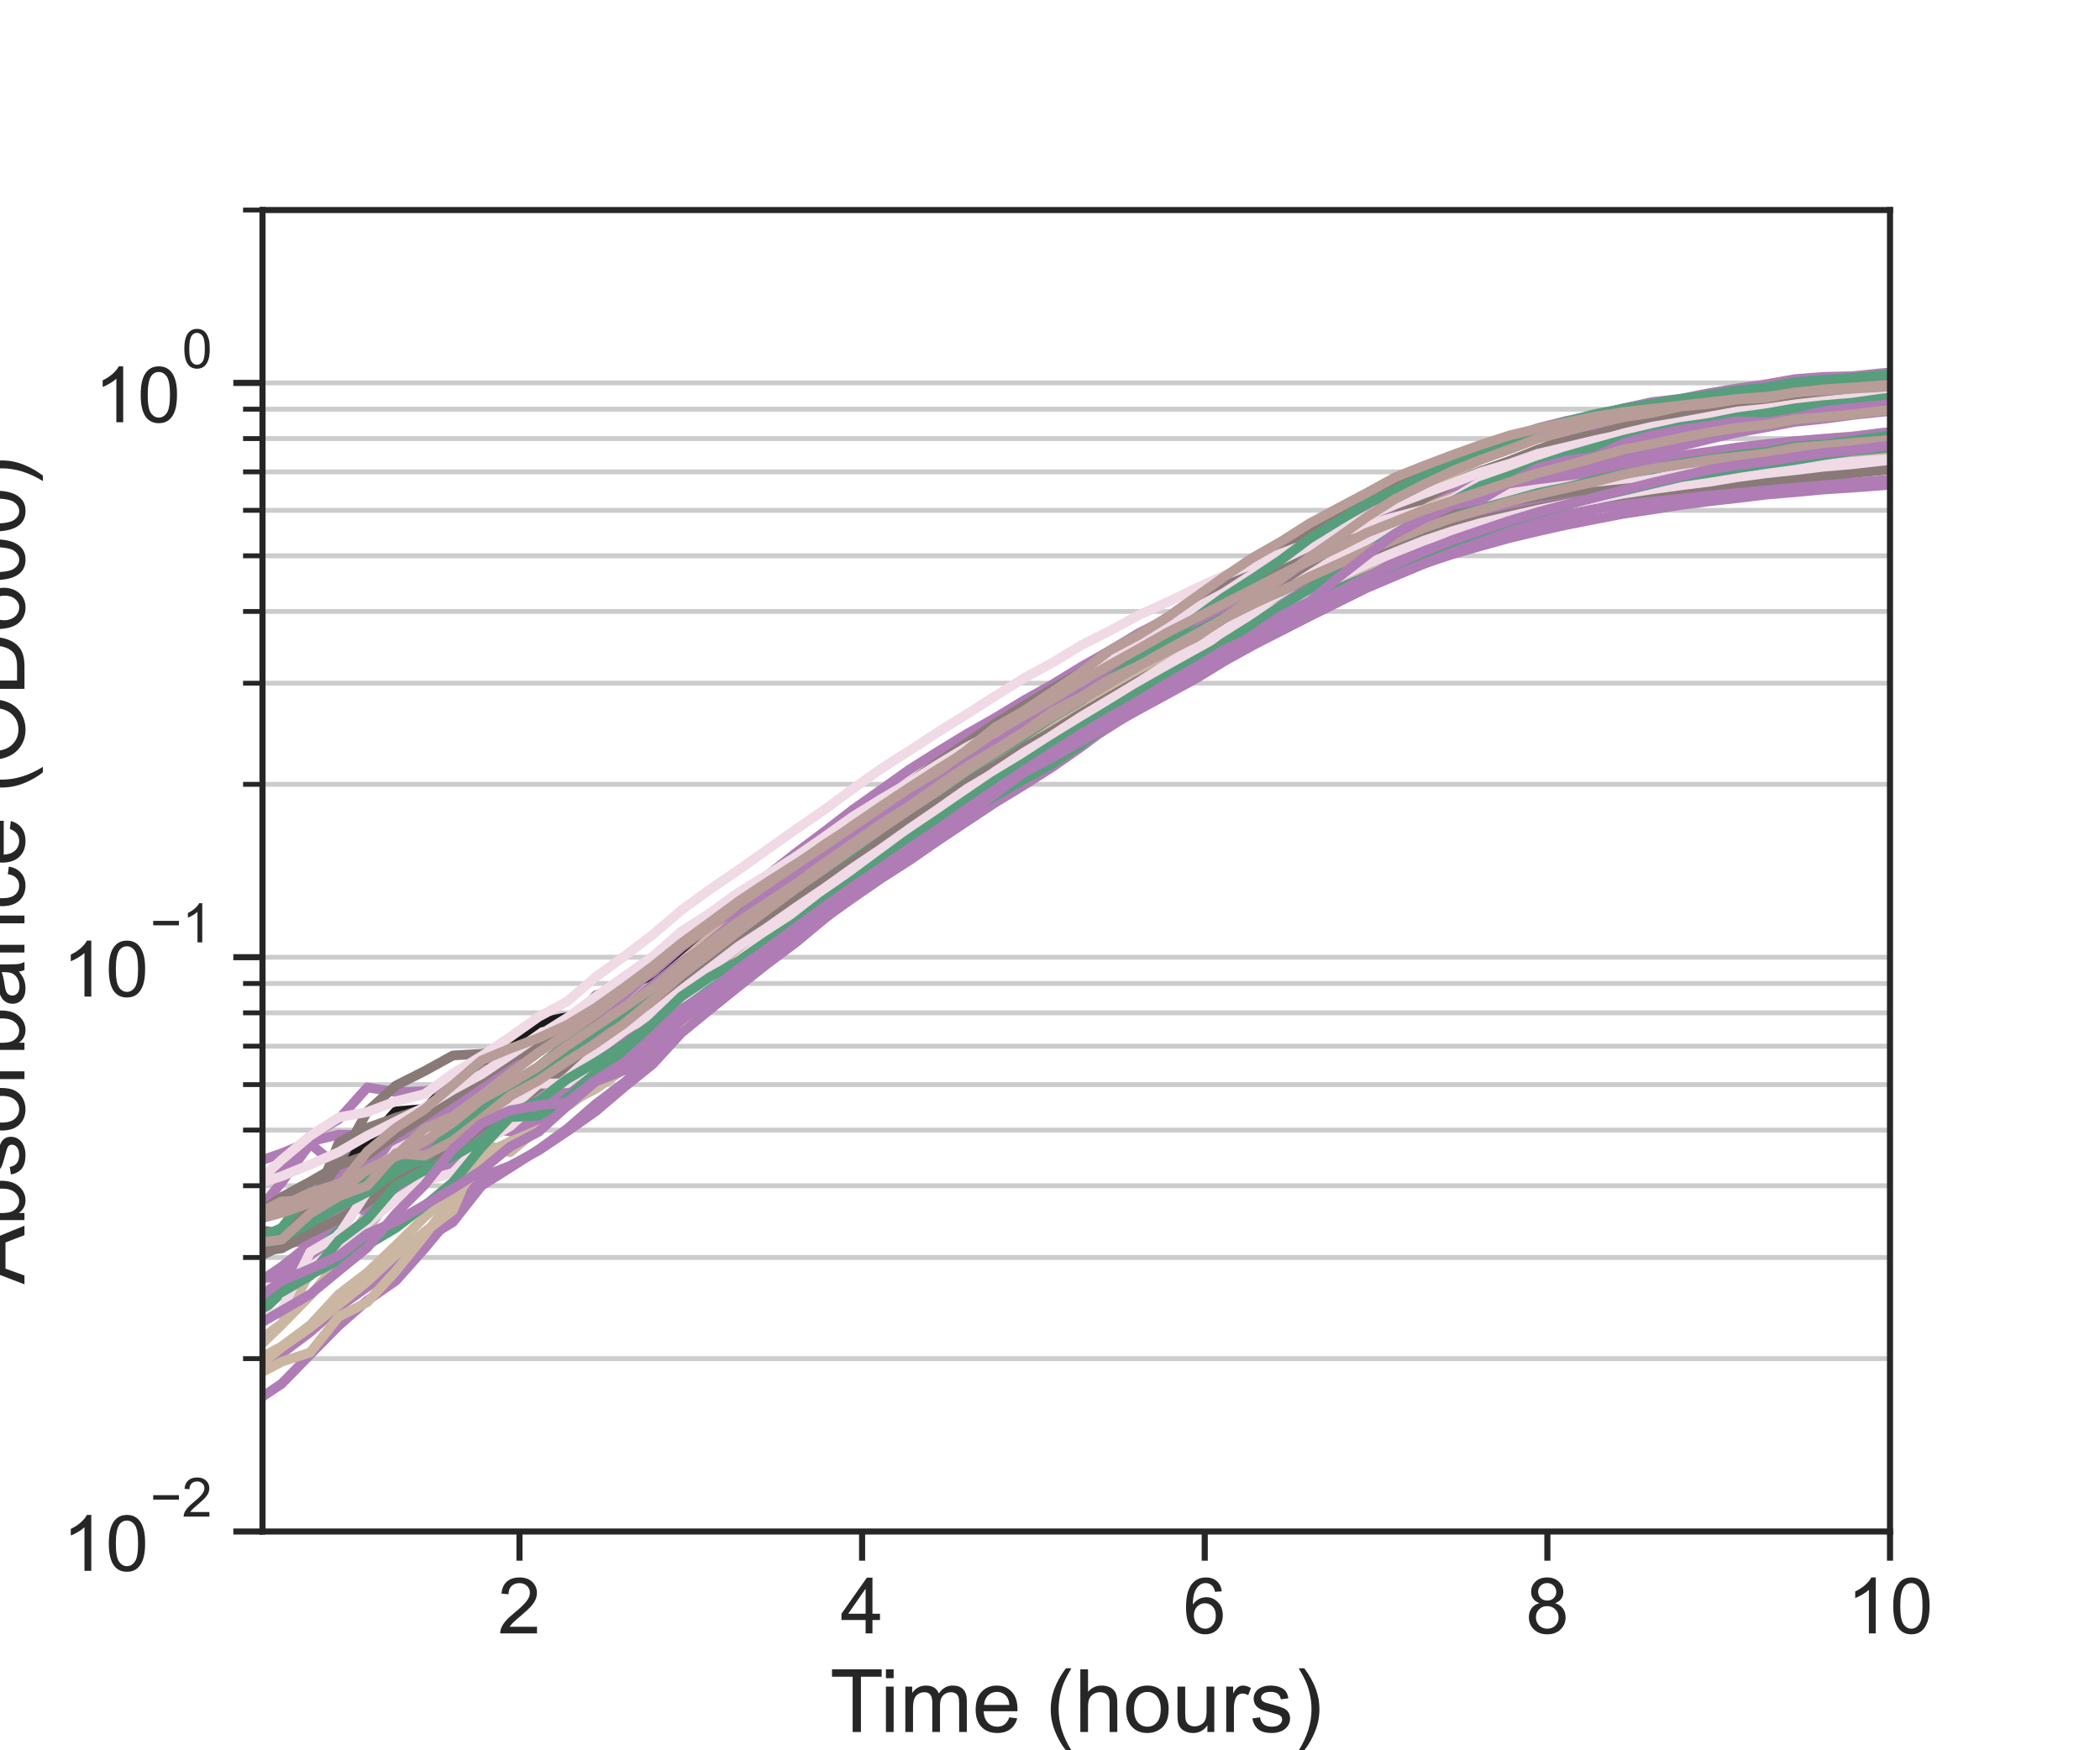 <?xml version="1.0" encoding="utf-8" standalone="no"?>
<!DOCTYPE svg PUBLIC "-//W3C//DTD SVG 1.1//EN"
  "http://www.w3.org/Graphics/SVG/1.1/DTD/svg11.dtd">
<!-- Created with matplotlib (https://matplotlib.org/) -->
<svg height="360pt" version="1.1" viewBox="0 0 432 360" width="432pt" xmlns="http://www.w3.org/2000/svg" xmlns:xlink="http://www.w3.org/1999/xlink">
 <defs>
  <style type="text/css">*{stroke-linecap:butt;stroke-linejoin:round;}</style>
 </defs>
 <g id="figure_1">
  <g id="patch_1">
   <path d="M 0 360 
L 432 360 
L 432 0 
L 0 0 
z
" style="fill:#ffffff;"/>
  </g>
  <g id="axes_1">
   <g id="patch_2">
    <path d="M 54 315 
L 388.8 315 
L 388.8 43.2 
L 54 43.2 
z
" style="fill:#ffffff;"/>
   </g>
   <g id="matplotlib.axis_1">
    <g id="xtick_1">
     <g id="line2d_1">
      <defs>
       <path d="M 0 0 
L 0 6 
" id="m23f01cb254" style="stroke:#262626;stroke-width:1.25;"/>
      </defs>
      <g>
       <use style="fill:#262626;stroke:#262626;stroke-width:1.25;" x="106.863" xlink:href="#m23f01cb254" y="315"/>
      </g>
     </g>
     <g id="text_1">
      <!-- 2 -->
      <g style="fill:#262626;" transform="translate(102.414 335.952)scale(0.16 -0.16)">
       <defs>
        <path d="M 50.344 8.453 
L 50.344 0 
L 3.031 0 
Q 2.938 3.172 4.047 6.109 
Q 5.859 10.938 9.828 15.625 
Q 13.812 20.312 21.344 26.469 
Q 33.016 36.031 37.109 41.625 
Q 41.219 47.219 41.219 52.203 
Q 41.219 57.422 37.469 61 
Q 33.734 64.594 27.734 64.594 
Q 21.391 64.594 17.578 60.781 
Q 13.766 56.984 13.719 50.25 
L 4.688 51.172 
Q 5.609 61.281 11.656 66.578 
Q 17.719 71.875 27.938 71.875 
Q 38.234 71.875 44.234 66.156 
Q 50.25 60.453 50.25 52 
Q 50.25 47.703 48.484 43.547 
Q 46.734 39.406 42.656 34.812 
Q 38.578 30.219 29.109 22.219 
Q 21.188 15.578 18.938 13.203 
Q 16.703 10.844 15.234 8.453 
z
" id="ArialMT-50"/>
       </defs>
       <use xlink:href="#ArialMT-50"/>
      </g>
     </g>
    </g>
    <g id="xtick_2">
     <g id="line2d_2">
      <g>
       <use style="fill:#262626;stroke:#262626;stroke-width:1.25;" x="177.347" xlink:href="#m23f01cb254" y="315"/>
      </g>
     </g>
     <g id="text_2">
      <!-- 4 -->
      <g style="fill:#262626;" transform="translate(172.899 335.952)scale(0.16 -0.16)">
       <defs>
        <path d="M 32.328 0 
L 32.328 17.141 
L 1.266 17.141 
L 1.266 25.203 
L 33.938 71.578 
L 41.109 71.578 
L 41.109 25.203 
L 50.781 25.203 
L 50.781 17.141 
L 41.109 17.141 
L 41.109 0 
z
M 32.328 25.203 
L 32.328 57.469 
L 9.906 25.203 
z
" id="ArialMT-52"/>
       </defs>
       <use xlink:href="#ArialMT-52"/>
      </g>
     </g>
    </g>
    <g id="xtick_3">
     <g id="line2d_3">
      <g>
       <use style="fill:#262626;stroke:#262626;stroke-width:1.25;" x="247.832" xlink:href="#m23f01cb254" y="315"/>
      </g>
     </g>
     <g id="text_3">
      <!-- 6 -->
      <g style="fill:#262626;" transform="translate(243.383 335.952)scale(0.16 -0.16)">
       <defs>
        <path d="M 49.75 54.047 
L 41.016 53.375 
Q 39.844 58.547 37.703 60.891 
Q 34.125 64.656 28.906 64.656 
Q 24.703 64.656 21.531 62.312 
Q 17.391 59.281 14.984 53.469 
Q 12.594 47.656 12.5 36.922 
Q 15.672 41.75 20.266 44.094 
Q 24.859 46.438 29.891 46.438 
Q 38.672 46.438 44.844 39.969 
Q 51.031 33.5 51.031 23.25 
Q 51.031 16.5 48.125 10.719 
Q 45.219 4.938 40.141 1.859 
Q 35.062 -1.219 28.609 -1.219 
Q 17.625 -1.219 10.688 6.859 
Q 3.766 14.938 3.766 33.5 
Q 3.766 54.25 11.422 63.672 
Q 18.109 71.875 29.438 71.875 
Q 37.891 71.875 43.281 67.141 
Q 48.688 62.406 49.75 54.047 
z
M 13.875 23.188 
Q 13.875 18.656 15.797 14.5 
Q 17.719 10.359 21.188 8.172 
Q 24.656 6 28.469 6 
Q 34.031 6 38.031 10.484 
Q 42.047 14.984 42.047 22.703 
Q 42.047 30.125 38.078 34.391 
Q 34.125 38.672 28.125 38.672 
Q 22.172 38.672 18.016 34.391 
Q 13.875 30.125 13.875 23.188 
z
" id="ArialMT-54"/>
       </defs>
       <use xlink:href="#ArialMT-54"/>
      </g>
     </g>
    </g>
    <g id="xtick_4">
     <g id="line2d_4">
      <g>
       <use style="fill:#262626;stroke:#262626;stroke-width:1.25;" x="318.316" xlink:href="#m23f01cb254" y="315"/>
      </g>
     </g>
     <g id="text_4">
      <!-- 8 -->
      <g style="fill:#262626;" transform="translate(313.867 335.952)scale(0.16 -0.16)">
       <defs>
        <path d="M 17.672 38.812 
Q 12.203 40.828 9.562 44.531 
Q 6.938 48.25 6.938 53.422 
Q 6.938 61.234 12.547 66.547 
Q 18.172 71.875 27.484 71.875 
Q 36.859 71.875 42.578 66.422 
Q 48.297 60.984 48.297 53.172 
Q 48.297 48.188 45.672 44.5 
Q 43.062 40.828 37.75 38.812 
Q 44.344 36.672 47.781 31.875 
Q 51.219 27.094 51.219 20.453 
Q 51.219 11.281 44.719 5.031 
Q 38.234 -1.219 27.641 -1.219 
Q 17.047 -1.219 10.547 5.047 
Q 4.047 11.328 4.047 20.703 
Q 4.047 27.688 7.594 32.391 
Q 11.141 37.109 17.672 38.812 
z
M 15.922 53.719 
Q 15.922 48.641 19.188 45.406 
Q 22.469 42.188 27.688 42.188 
Q 32.766 42.188 36.016 45.375 
Q 39.266 48.578 39.266 53.219 
Q 39.266 58.062 35.906 61.359 
Q 32.562 64.656 27.594 64.656 
Q 22.562 64.656 19.234 61.422 
Q 15.922 58.203 15.922 53.719 
z
M 13.094 20.656 
Q 13.094 16.891 14.875 13.375 
Q 16.656 9.859 20.172 7.922 
Q 23.688 6 27.734 6 
Q 34.031 6 38.125 10.047 
Q 42.234 14.109 42.234 20.359 
Q 42.234 26.703 38.016 30.859 
Q 33.797 35.016 27.438 35.016 
Q 21.234 35.016 17.156 30.906 
Q 13.094 26.812 13.094 20.656 
z
" id="ArialMT-56"/>
       </defs>
       <use xlink:href="#ArialMT-56"/>
      </g>
     </g>
    </g>
    <g id="xtick_5">
     <g id="line2d_5">
      <g>
       <use style="fill:#262626;stroke:#262626;stroke-width:1.25;" x="388.8" xlink:href="#m23f01cb254" y="315"/>
      </g>
     </g>
     <g id="text_5">
      <!-- 10 -->
      <g style="fill:#262626;" transform="translate(379.902 335.952)scale(0.16 -0.16)">
       <defs>
        <path d="M 37.25 0 
L 28.469 0 
L 28.469 56 
Q 25.297 52.984 20.141 49.953 
Q 14.984 46.922 10.891 45.406 
L 10.891 53.906 
Q 18.266 57.375 23.781 62.297 
Q 29.297 67.234 31.594 71.875 
L 37.25 71.875 
z
" id="ArialMT-49"/>
        <path d="M 4.156 35.297 
Q 4.156 48 6.766 55.734 
Q 9.375 63.484 14.516 67.672 
Q 19.672 71.875 27.484 71.875 
Q 33.25 71.875 37.594 69.547 
Q 41.938 67.234 44.766 62.859 
Q 47.609 58.5 49.219 52.219 
Q 50.828 45.953 50.828 35.297 
Q 50.828 22.703 48.234 14.969 
Q 45.656 7.234 40.5 3 
Q 35.359 -1.219 27.484 -1.219 
Q 17.141 -1.219 11.234 6.203 
Q 4.156 15.141 4.156 35.297 
z
M 13.188 35.297 
Q 13.188 17.672 17.312 11.828 
Q 21.438 6 27.484 6 
Q 33.547 6 37.672 11.859 
Q 41.797 17.719 41.797 35.297 
Q 41.797 52.984 37.672 58.781 
Q 33.547 64.594 27.391 64.594 
Q 21.344 64.594 17.719 59.469 
Q 13.188 52.938 13.188 35.297 
z
" id="ArialMT-48"/>
       </defs>
       <use xlink:href="#ArialMT-49"/>
       <use x="55.615" xlink:href="#ArialMT-48"/>
      </g>
     </g>
    </g>
    <g id="text_6">
     <!-- Time (hours) -->
     <g style="fill:#262626;" transform="translate(170.734 356.236)scale(0.18 -0.18)">
      <defs>
       <path d="M 25.922 0 
L 25.922 63.141 
L 2.344 63.141 
L 2.344 71.578 
L 59.078 71.578 
L 59.078 63.141 
L 35.406 63.141 
L 35.406 0 
z
" id="ArialMT-84"/>
       <path d="M 6.641 61.469 
L 6.641 71.578 
L 15.438 71.578 
L 15.438 61.469 
z
M 6.641 0 
L 6.641 51.859 
L 15.438 51.859 
L 15.438 0 
z
" id="ArialMT-105"/>
       <path d="M 6.594 0 
L 6.594 51.859 
L 14.453 51.859 
L 14.453 44.578 
Q 16.891 48.391 20.938 50.703 
Q 25 53.031 30.172 53.031 
Q 35.938 53.031 39.625 50.641 
Q 43.312 48.25 44.828 43.953 
Q 50.984 53.031 60.844 53.031 
Q 68.562 53.031 72.703 48.75 
Q 76.859 44.484 76.859 35.594 
L 76.859 0 
L 68.109 0 
L 68.109 32.672 
Q 68.109 37.938 67.25 40.25 
Q 66.406 42.578 64.156 43.984 
Q 61.922 45.406 58.891 45.406 
Q 53.422 45.406 49.797 41.766 
Q 46.188 38.141 46.188 30.125 
L 46.188 0 
L 37.406 0 
L 37.406 33.688 
Q 37.406 39.547 35.25 42.469 
Q 33.109 45.406 28.219 45.406 
Q 24.516 45.406 21.359 43.453 
Q 18.219 41.5 16.797 37.734 
Q 15.375 33.984 15.375 26.906 
L 15.375 0 
z
" id="ArialMT-109"/>
       <path d="M 42.094 16.703 
L 51.172 15.578 
Q 49.031 7.625 43.219 3.219 
Q 37.406 -1.172 28.375 -1.172 
Q 17 -1.172 10.328 5.828 
Q 3.656 12.844 3.656 25.484 
Q 3.656 38.578 10.391 45.797 
Q 17.141 53.031 27.875 53.031 
Q 38.281 53.031 44.875 45.953 
Q 51.469 38.875 51.469 26.031 
Q 51.469 25.25 51.422 23.688 
L 12.75 23.688 
Q 13.234 15.141 17.578 10.594 
Q 21.922 6.062 28.422 6.062 
Q 33.25 6.062 36.672 8.594 
Q 40.094 11.141 42.094 16.703 
z
M 13.234 30.906 
L 42.188 30.906 
Q 41.609 37.453 38.875 40.719 
Q 34.672 45.797 27.984 45.797 
Q 21.922 45.797 17.797 41.75 
Q 13.672 37.703 13.234 30.906 
z
" id="ArialMT-101"/>
       <path id="ArialMT-32"/>
       <path d="M 23.391 -21.047 
Q 16.109 -11.859 11.078 0.438 
Q 6.062 12.75 6.062 25.922 
Q 6.062 37.547 9.812 48.188 
Q 14.203 60.547 23.391 72.797 
L 29.688 72.797 
Q 23.781 62.641 21.875 58.297 
Q 18.891 51.562 17.188 44.234 
Q 15.094 35.109 15.094 25.875 
Q 15.094 2.391 29.688 -21.047 
z
" id="ArialMT-40"/>
       <path d="M 6.594 0 
L 6.594 71.578 
L 15.375 71.578 
L 15.375 45.906 
Q 21.531 53.031 30.906 53.031 
Q 36.672 53.031 40.922 50.75 
Q 45.172 48.484 47 44.484 
Q 48.828 40.484 48.828 32.859 
L 48.828 0 
L 40.047 0 
L 40.047 32.859 
Q 40.047 39.453 37.188 42.453 
Q 34.328 45.453 29.109 45.453 
Q 25.203 45.453 21.75 43.422 
Q 18.312 41.406 16.844 37.938 
Q 15.375 34.469 15.375 28.375 
L 15.375 0 
z
" id="ArialMT-104"/>
       <path d="M 3.328 25.922 
Q 3.328 40.328 11.328 47.266 
Q 18.016 53.031 27.641 53.031 
Q 38.328 53.031 45.109 46.016 
Q 51.906 39.016 51.906 26.656 
Q 51.906 16.656 48.906 10.906 
Q 45.906 5.172 40.156 2 
Q 34.422 -1.172 27.641 -1.172 
Q 16.75 -1.172 10.031 5.812 
Q 3.328 12.797 3.328 25.922 
z
M 12.359 25.922 
Q 12.359 15.969 16.703 11.016 
Q 21.047 6.062 27.641 6.062 
Q 34.188 6.062 38.531 11.031 
Q 42.875 16.016 42.875 26.219 
Q 42.875 35.844 38.5 40.797 
Q 34.125 45.75 27.641 45.75 
Q 21.047 45.75 16.703 40.812 
Q 12.359 35.891 12.359 25.922 
z
" id="ArialMT-111"/>
       <path d="M 40.578 0 
L 40.578 7.625 
Q 34.516 -1.172 24.125 -1.172 
Q 19.531 -1.172 15.547 0.578 
Q 11.578 2.344 9.641 5 
Q 7.719 7.672 6.938 11.531 
Q 6.391 14.109 6.391 19.734 
L 6.391 51.859 
L 15.188 51.859 
L 15.188 23.094 
Q 15.188 16.219 15.719 13.812 
Q 16.547 10.359 19.234 8.375 
Q 21.922 6.391 25.875 6.391 
Q 29.828 6.391 33.297 8.422 
Q 36.766 10.453 38.203 13.938 
Q 39.656 17.438 39.656 24.078 
L 39.656 51.859 
L 48.438 51.859 
L 48.438 0 
z
" id="ArialMT-117"/>
       <path d="M 6.5 0 
L 6.5 51.859 
L 14.406 51.859 
L 14.406 44 
Q 17.438 49.516 20 51.266 
Q 22.562 53.031 25.641 53.031 
Q 30.078 53.031 34.672 50.203 
L 31.641 42.047 
Q 28.422 43.953 25.203 43.953 
Q 22.312 43.953 20.016 42.219 
Q 17.719 40.484 16.75 37.406 
Q 15.281 32.719 15.281 27.156 
L 15.281 0 
z
" id="ArialMT-114"/>
       <path d="M 3.078 15.484 
L 11.766 16.844 
Q 12.5 11.625 15.844 8.844 
Q 19.188 6.062 25.203 6.062 
Q 31.25 6.062 34.172 8.516 
Q 37.109 10.984 37.109 14.312 
Q 37.109 17.281 34.516 19 
Q 32.719 20.172 25.531 21.969 
Q 15.875 24.422 12.141 26.203 
Q 8.406 27.984 6.469 31.125 
Q 4.547 34.281 4.547 38.094 
Q 4.547 41.547 6.125 44.5 
Q 7.719 47.469 10.453 49.422 
Q 12.5 50.922 16.031 51.969 
Q 19.578 53.031 23.641 53.031 
Q 29.734 53.031 34.344 51.266 
Q 38.969 49.516 41.156 46.5 
Q 43.359 43.5 44.188 38.484 
L 35.594 37.312 
Q 35.016 41.312 32.203 43.547 
Q 29.391 45.797 24.266 45.797 
Q 18.219 45.797 15.625 43.797 
Q 13.031 41.797 13.031 39.109 
Q 13.031 37.406 14.109 36.031 
Q 15.188 34.625 17.484 33.688 
Q 18.797 33.203 25.25 31.453 
Q 34.578 28.953 38.25 27.359 
Q 41.938 25.781 44.031 22.75 
Q 46.141 19.734 46.141 15.234 
Q 46.141 10.844 43.578 6.953 
Q 41.016 3.078 36.172 0.953 
Q 31.344 -1.172 25.25 -1.172 
Q 15.141 -1.172 9.844 3.031 
Q 4.547 7.234 3.078 15.484 
z
" id="ArialMT-115"/>
       <path d="M 12.359 -21.047 
L 6.062 -21.047 
Q 20.656 2.391 20.656 25.875 
Q 20.656 35.062 18.562 44.094 
Q 16.891 51.422 13.922 58.156 
Q 12.016 62.547 6.062 72.797 
L 12.359 72.797 
Q 21.531 60.547 25.922 48.188 
Q 29.688 37.547 29.688 25.922 
Q 29.688 12.75 24.625 0.438 
Q 19.578 -11.859 12.359 -21.047 
z
" id="ArialMT-41"/>
      </defs>
      <use xlink:href="#ArialMT-84"/>
      <use x="57.334" xlink:href="#ArialMT-105"/>
      <use x="79.551" xlink:href="#ArialMT-109"/>
      <use x="162.852" xlink:href="#ArialMT-101"/>
      <use x="218.467" xlink:href="#ArialMT-32"/>
      <use x="246.25" xlink:href="#ArialMT-40"/>
      <use x="279.551" xlink:href="#ArialMT-104"/>
      <use x="335.166" xlink:href="#ArialMT-111"/>
      <use x="390.781" xlink:href="#ArialMT-117"/>
      <use x="446.396" xlink:href="#ArialMT-114"/>
      <use x="479.697" xlink:href="#ArialMT-115"/>
      <use x="529.697" xlink:href="#ArialMT-41"/>
     </g>
    </g>
   </g>
   <g id="matplotlib.axis_2">
    <g id="ytick_1">
     <g id="line2d_6">
      <path clip-path="url(#p734f586df0)" d="M 54 315 
L 388.8 315 
" style="fill:none;stroke:#cccccc;stroke-linecap:round;"/>
     </g>
     <g id="line2d_7">
      <defs>
       <path d="M 0 0 
L -6 0 
" id="m3402ecd3c1" style="stroke:#262626;stroke-width:1.25;"/>
      </defs>
      <g>
       <use style="fill:#262626;stroke:#262626;stroke-width:1.25;" x="54" xlink:href="#m3402ecd3c1" y="315"/>
      </g>
     </g>
     <g id="text_7">
      <!-- $\mathdefault{10^{-2}}$ -->
      <g style="fill:#262626;" transform="translate(12.82 323.25)scale(0.16 -0.16)">
       <defs>
        <path d="M 52.828 31.203 
L 5.562 31.203 
L 5.562 39.406 
L 52.828 39.406 
z
" id="ArialMT-8722"/>
       </defs>
       <use transform="translate(0 0.994)" xlink:href="#ArialMT-49"/>
       <use transform="translate(55.615 0.994)" xlink:href="#ArialMT-48"/>
       <use transform="translate(112.973 70.688)scale(0.7)" xlink:href="#ArialMT-8722"/>
       <use transform="translate(153.852 70.688)scale(0.7)" xlink:href="#ArialMT-50"/>
      </g>
     </g>
    </g>
    <g id="ytick_2">
     <g id="line2d_8">
      <path clip-path="url(#p734f586df0)" d="M 54 196.879 
L 388.8 196.879 
" style="fill:none;stroke:#cccccc;stroke-linecap:round;"/>
     </g>
     <g id="line2d_9">
      <g>
       <use style="fill:#262626;stroke:#262626;stroke-width:1.25;" x="54" xlink:href="#m3402ecd3c1" y="196.879"/>
      </g>
     </g>
     <g id="text_8">
      <!-- $\mathdefault{10^{-1}}$ -->
      <g style="fill:#262626;" transform="translate(12.82 205.129)scale(0.16 -0.16)">
       <use transform="translate(0 0.994)" xlink:href="#ArialMT-49"/>
       <use transform="translate(55.615 0.994)" xlink:href="#ArialMT-48"/>
       <use transform="translate(112.973 70.688)scale(0.7)" xlink:href="#ArialMT-8722"/>
       <use transform="translate(153.852 70.688)scale(0.7)" xlink:href="#ArialMT-49"/>
      </g>
     </g>
    </g>
    <g id="ytick_3">
     <g id="line2d_10">
      <path clip-path="url(#p734f586df0)" d="M 54 78.758 
L 388.8 78.758 
" style="fill:none;stroke:#cccccc;stroke-linecap:round;"/>
     </g>
     <g id="line2d_11">
      <g>
       <use style="fill:#262626;stroke:#262626;stroke-width:1.25;" x="54" xlink:href="#m3402ecd3c1" y="78.758"/>
      </g>
     </g>
     <g id="text_9">
      <!-- $\mathdefault{10^{0}}$ -->
      <g style="fill:#262626;" transform="translate(19.38 87.008)scale(0.16 -0.16)">
       <use transform="translate(0 0.994)" xlink:href="#ArialMT-49"/>
       <use transform="translate(55.615 0.994)" xlink:href="#ArialMT-48"/>
       <use transform="translate(112.973 70.688)scale(0.7)" xlink:href="#ArialMT-48"/>
      </g>
     </g>
    </g>
    <g id="ytick_4">
     <g id="line2d_12">
      <path clip-path="url(#p734f586df0)" d="M 54 279.442 
L 388.8 279.442 
" style="fill:none;stroke:#cccccc;stroke-linecap:round;"/>
     </g>
     <g id="line2d_13">
      <defs>
       <path d="M 0 0 
L -4 0 
" id="m259f4b407a" style="stroke:#262626;"/>
      </defs>
      <g>
       <use style="fill:#262626;stroke:#262626;" x="54" xlink:href="#m259f4b407a" y="279.442"/>
      </g>
     </g>
    </g>
    <g id="ytick_5">
     <g id="line2d_14">
      <path clip-path="url(#p734f586df0)" d="M 54 258.642 
L 388.8 258.642 
" style="fill:none;stroke:#cccccc;stroke-linecap:round;"/>
     </g>
     <g id="line2d_15">
      <g>
       <use style="fill:#262626;stroke:#262626;" x="54" xlink:href="#m259f4b407a" y="258.642"/>
      </g>
     </g>
    </g>
    <g id="ytick_6">
     <g id="line2d_16">
      <path clip-path="url(#p734f586df0)" d="M 54 243.884 
L 388.8 243.884 
" style="fill:none;stroke:#cccccc;stroke-linecap:round;"/>
     </g>
     <g id="line2d_17">
      <g>
       <use style="fill:#262626;stroke:#262626;" x="54" xlink:href="#m259f4b407a" y="243.884"/>
      </g>
     </g>
    </g>
    <g id="ytick_7">
     <g id="line2d_18">
      <path clip-path="url(#p734f586df0)" d="M 54 232.437 
L 388.8 232.437 
" style="fill:none;stroke:#cccccc;stroke-linecap:round;"/>
     </g>
     <g id="line2d_19">
      <g>
       <use style="fill:#262626;stroke:#262626;" x="54" xlink:href="#m259f4b407a" y="232.437"/>
      </g>
     </g>
    </g>
    <g id="ytick_8">
     <g id="line2d_20">
      <path clip-path="url(#p734f586df0)" d="M 54 223.084 
L 388.8 223.084 
" style="fill:none;stroke:#cccccc;stroke-linecap:round;"/>
     </g>
     <g id="line2d_21">
      <g>
       <use style="fill:#262626;stroke:#262626;" x="54" xlink:href="#m259f4b407a" y="223.084"/>
      </g>
     </g>
    </g>
    <g id="ytick_9">
     <g id="line2d_22">
      <path clip-path="url(#p734f586df0)" d="M 54 215.176 
L 388.8 215.176 
" style="fill:none;stroke:#cccccc;stroke-linecap:round;"/>
     </g>
     <g id="line2d_23">
      <g>
       <use style="fill:#262626;stroke:#262626;" x="54" xlink:href="#m259f4b407a" y="215.176"/>
      </g>
     </g>
    </g>
    <g id="ytick_10">
     <g id="line2d_24">
      <path clip-path="url(#p734f586df0)" d="M 54 208.326 
L 388.8 208.326 
" style="fill:none;stroke:#cccccc;stroke-linecap:round;"/>
     </g>
     <g id="line2d_25">
      <g>
       <use style="fill:#262626;stroke:#262626;" x="54" xlink:href="#m259f4b407a" y="208.326"/>
      </g>
     </g>
    </g>
    <g id="ytick_11">
     <g id="line2d_26">
      <path clip-path="url(#p734f586df0)" d="M 54 202.284 
L 388.8 202.284 
" style="fill:none;stroke:#cccccc;stroke-linecap:round;"/>
     </g>
     <g id="line2d_27">
      <g>
       <use style="fill:#262626;stroke:#262626;" x="54" xlink:href="#m259f4b407a" y="202.284"/>
      </g>
     </g>
    </g>
    <g id="ytick_12">
     <g id="line2d_28">
      <path clip-path="url(#p734f586df0)" d="M 54 161.321 
L 388.8 161.321 
" style="fill:none;stroke:#cccccc;stroke-linecap:round;"/>
     </g>
     <g id="line2d_29">
      <g>
       <use style="fill:#262626;stroke:#262626;" x="54" xlink:href="#m259f4b407a" y="161.321"/>
      </g>
     </g>
    </g>
    <g id="ytick_13">
     <g id="line2d_30">
      <path clip-path="url(#p734f586df0)" d="M 54 140.521 
L 388.8 140.521 
" style="fill:none;stroke:#cccccc;stroke-linecap:round;"/>
     </g>
     <g id="line2d_31">
      <g>
       <use style="fill:#262626;stroke:#262626;" x="54" xlink:href="#m259f4b407a" y="140.521"/>
      </g>
     </g>
    </g>
    <g id="ytick_14">
     <g id="line2d_32">
      <path clip-path="url(#p734f586df0)" d="M 54 125.763 
L 388.8 125.763 
" style="fill:none;stroke:#cccccc;stroke-linecap:round;"/>
     </g>
     <g id="line2d_33">
      <g>
       <use style="fill:#262626;stroke:#262626;" x="54" xlink:href="#m259f4b407a" y="125.763"/>
      </g>
     </g>
    </g>
    <g id="ytick_15">
     <g id="line2d_34">
      <path clip-path="url(#p734f586df0)" d="M 54 114.316 
L 388.8 114.316 
" style="fill:none;stroke:#cccccc;stroke-linecap:round;"/>
     </g>
     <g id="line2d_35">
      <g>
       <use style="fill:#262626;stroke:#262626;" x="54" xlink:href="#m259f4b407a" y="114.316"/>
      </g>
     </g>
    </g>
    <g id="ytick_16">
     <g id="line2d_36">
      <path clip-path="url(#p734f586df0)" d="M 54 104.963 
L 388.8 104.963 
" style="fill:none;stroke:#cccccc;stroke-linecap:round;"/>
     </g>
     <g id="line2d_37">
      <g>
       <use style="fill:#262626;stroke:#262626;" x="54" xlink:href="#m259f4b407a" y="104.963"/>
      </g>
     </g>
    </g>
    <g id="ytick_17">
     <g id="line2d_38">
      <path clip-path="url(#p734f586df0)" d="M 54 97.055 
L 388.8 97.055 
" style="fill:none;stroke:#cccccc;stroke-linecap:round;"/>
     </g>
     <g id="line2d_39">
      <g>
       <use style="fill:#262626;stroke:#262626;" x="54" xlink:href="#m259f4b407a" y="97.055"/>
      </g>
     </g>
    </g>
    <g id="ytick_18">
     <g id="line2d_40">
      <path clip-path="url(#p734f586df0)" d="M 54 90.205 
L 388.8 90.205 
" style="fill:none;stroke:#cccccc;stroke-linecap:round;"/>
     </g>
     <g id="line2d_41">
      <g>
       <use style="fill:#262626;stroke:#262626;" x="54" xlink:href="#m259f4b407a" y="90.205"/>
      </g>
     </g>
    </g>
    <g id="ytick_19">
     <g id="line2d_42">
      <path clip-path="url(#p734f586df0)" d="M 54 84.163 
L 388.8 84.163 
" style="fill:none;stroke:#cccccc;stroke-linecap:round;"/>
     </g>
     <g id="line2d_43">
      <g>
       <use style="fill:#262626;stroke:#262626;" x="54" xlink:href="#m259f4b407a" y="84.163"/>
      </g>
     </g>
    </g>
    <g id="ytick_20">
     <g id="line2d_44">
      <path clip-path="url(#p734f586df0)" d="M 54 43.2 
L 388.8 43.2 
" style="fill:none;stroke:#cccccc;stroke-linecap:round;"/>
     </g>
     <g id="line2d_45">
      <g>
       <use style="fill:#262626;stroke:#262626;" x="54" xlink:href="#m259f4b407a" y="43.2"/>
      </g>
     </g>
    </g>
    <g id="text_10">
     <!-- Absorbance (OD600) -->
     <g style="fill:#262626;" transform="translate(5.032 264.137)rotate(-90)scale(0.18 -0.18)">
      <defs>
       <path d="M -0.141 0 
L 27.344 71.578 
L 37.547 71.578 
L 66.844 0 
L 56.062 0 
L 47.703 21.688 
L 17.781 21.688 
L 9.906 0 
z
M 20.516 29.391 
L 44.781 29.391 
L 37.312 49.219 
Q 33.891 58.25 32.234 64.062 
Q 30.859 57.172 28.375 50.391 
z
" id="ArialMT-65"/>
       <path d="M 14.703 0 
L 6.547 0 
L 6.547 71.578 
L 15.328 71.578 
L 15.328 46.047 
Q 20.906 53.031 29.547 53.031 
Q 34.328 53.031 38.594 51.094 
Q 42.875 49.172 45.625 45.672 
Q 48.391 42.188 49.953 37.25 
Q 51.516 32.328 51.516 26.703 
Q 51.516 13.375 44.922 6.094 
Q 38.328 -1.172 29.109 -1.172 
Q 19.922 -1.172 14.703 6.5 
z
M 14.594 26.312 
Q 14.594 17 17.141 12.844 
Q 21.297 6.062 28.375 6.062 
Q 34.125 6.062 38.328 11.062 
Q 42.531 16.062 42.531 25.984 
Q 42.531 36.141 38.5 40.969 
Q 34.469 45.797 28.766 45.797 
Q 23 45.797 18.797 40.797 
Q 14.594 35.797 14.594 26.312 
z
" id="ArialMT-98"/>
       <path d="M 40.438 6.391 
Q 35.547 2.25 31.031 0.531 
Q 26.516 -1.172 21.344 -1.172 
Q 12.797 -1.172 8.203 3 
Q 3.609 7.172 3.609 13.672 
Q 3.609 17.484 5.344 20.625 
Q 7.078 23.781 9.891 25.688 
Q 12.703 27.594 16.219 28.562 
Q 18.797 29.25 24.031 29.891 
Q 34.672 31.156 39.703 32.906 
Q 39.75 34.719 39.75 35.203 
Q 39.75 40.578 37.25 42.781 
Q 33.891 45.75 27.25 45.75 
Q 21.047 45.75 18.094 43.578 
Q 15.141 41.406 13.719 35.891 
L 5.125 37.062 
Q 6.297 42.578 8.984 45.969 
Q 11.672 49.359 16.75 51.188 
Q 21.828 53.031 28.516 53.031 
Q 35.156 53.031 39.297 51.469 
Q 43.453 49.906 45.406 47.531 
Q 47.359 45.172 48.141 41.547 
Q 48.578 39.312 48.578 33.453 
L 48.578 21.734 
Q 48.578 9.469 49.141 6.219 
Q 49.703 2.984 51.375 0 
L 42.188 0 
Q 40.828 2.734 40.438 6.391 
z
M 39.703 26.031 
Q 34.906 24.078 25.344 22.703 
Q 19.922 21.922 17.672 20.938 
Q 15.438 19.969 14.203 18.094 
Q 12.984 16.219 12.984 13.922 
Q 12.984 10.406 15.641 8.062 
Q 18.312 5.719 23.438 5.719 
Q 28.516 5.719 32.469 7.938 
Q 36.422 10.156 38.281 14.016 
Q 39.703 17 39.703 22.797 
z
" id="ArialMT-97"/>
       <path d="M 6.594 0 
L 6.594 51.859 
L 14.5 51.859 
L 14.5 44.484 
Q 20.219 53.031 31 53.031 
Q 35.688 53.031 39.625 51.344 
Q 43.562 49.656 45.516 46.922 
Q 47.469 44.188 48.25 40.438 
Q 48.734 37.984 48.734 31.891 
L 48.734 0 
L 39.938 0 
L 39.938 31.547 
Q 39.938 36.922 38.906 39.578 
Q 37.891 42.234 35.281 43.812 
Q 32.672 45.406 29.156 45.406 
Q 23.531 45.406 19.453 41.844 
Q 15.375 38.281 15.375 28.328 
L 15.375 0 
z
" id="ArialMT-110"/>
       <path d="M 40.438 19 
L 49.078 17.875 
Q 47.656 8.938 41.812 3.875 
Q 35.984 -1.172 27.484 -1.172 
Q 16.844 -1.172 10.375 5.781 
Q 3.906 12.75 3.906 25.734 
Q 3.906 34.125 6.688 40.422 
Q 9.469 46.734 15.156 49.875 
Q 20.844 53.031 27.547 53.031 
Q 35.984 53.031 41.359 48.75 
Q 46.734 44.484 48.25 36.625 
L 39.703 35.297 
Q 38.484 40.531 35.375 43.156 
Q 32.281 45.797 27.875 45.797 
Q 21.234 45.797 17.078 41.031 
Q 12.938 36.281 12.938 25.984 
Q 12.938 15.531 16.938 10.797 
Q 20.953 6.062 27.391 6.062 
Q 32.562 6.062 36.031 9.234 
Q 39.5 12.406 40.438 19 
z
" id="ArialMT-99"/>
       <path d="M 4.828 34.859 
Q 4.828 52.688 14.391 62.766 
Q 23.969 72.859 39.109 72.859 
Q 49.031 72.859 56.984 68.109 
Q 64.938 63.375 69.109 54.906 
Q 73.297 46.438 73.297 35.688 
Q 73.297 24.812 68.891 16.219 
Q 64.5 7.625 56.438 3.203 
Q 48.391 -1.219 39.062 -1.219 
Q 28.953 -1.219 20.984 3.656 
Q 13.031 8.547 8.922 16.984 
Q 4.828 25.438 4.828 34.859 
z
M 14.594 34.719 
Q 14.594 21.781 21.547 14.328 
Q 28.516 6.891 39.016 6.891 
Q 49.703 6.891 56.609 14.406 
Q 63.531 21.922 63.531 35.75 
Q 63.531 44.484 60.578 51 
Q 57.625 57.516 51.922 61.109 
Q 46.234 64.703 39.156 64.703 
Q 29.109 64.703 21.844 57.781 
Q 14.594 50.875 14.594 34.719 
z
" id="ArialMT-79"/>
       <path d="M 7.719 0 
L 7.719 71.578 
L 32.375 71.578 
Q 40.719 71.578 45.125 70.562 
Q 51.266 69.141 55.609 65.438 
Q 61.281 60.641 64.078 53.188 
Q 66.891 45.75 66.891 36.188 
Q 66.891 28.031 64.984 21.734 
Q 63.094 15.438 60.109 11.297 
Q 57.125 7.172 53.578 4.797 
Q 50.047 2.438 45.047 1.219 
Q 40.047 0 33.547 0 
z
M 17.188 8.453 
L 32.469 8.453 
Q 39.547 8.453 43.578 9.766 
Q 47.609 11.078 50 13.484 
Q 53.375 16.844 55.25 22.531 
Q 57.125 28.219 57.125 36.328 
Q 57.125 47.562 53.438 53.594 
Q 49.75 59.625 44.484 61.672 
Q 40.672 63.141 32.234 63.141 
L 17.188 63.141 
z
" id="ArialMT-68"/>
      </defs>
      <use xlink:href="#ArialMT-65"/>
      <use x="66.699" xlink:href="#ArialMT-98"/>
      <use x="122.314" xlink:href="#ArialMT-115"/>
      <use x="172.314" xlink:href="#ArialMT-111"/>
      <use x="227.93" xlink:href="#ArialMT-114"/>
      <use x="261.23" xlink:href="#ArialMT-98"/>
      <use x="316.846" xlink:href="#ArialMT-97"/>
      <use x="372.461" xlink:href="#ArialMT-110"/>
      <use x="428.076" xlink:href="#ArialMT-99"/>
      <use x="478.076" xlink:href="#ArialMT-101"/>
      <use x="533.691" xlink:href="#ArialMT-32"/>
      <use x="561.475" xlink:href="#ArialMT-40"/>
      <use x="594.775" xlink:href="#ArialMT-79"/>
      <use x="672.559" xlink:href="#ArialMT-68"/>
      <use x="744.775" xlink:href="#ArialMT-54"/>
      <use x="800.391" xlink:href="#ArialMT-48"/>
      <use x="856.006" xlink:href="#ArialMT-48"/>
      <use x="911.621" xlink:href="#ArialMT-41"/>
     </g>
    </g>
   </g>
   <g id="line2d_46">
    <path clip-path="url(#p734f586df0)" d="M 40.324 271.744 
L 46.198 269.181 
L 52.071 267.027 
L 57.945 261.488 
L 63.819 256.802 
L 69.693 250.874 
L 75.566 245.308 
L 81.44 238.608 
L 87.314 236.239 
L 93.187 232.977 
L 99.061 229.402 
L 104.935 226.146 
L 110.808 221.956 
L 116.682 218.343 
L 122.556 212.623 
L 128.429 208.94 
L 134.303 204.135 
L 140.177 199.742 
L 146.05 195.102 
L 151.924 190.978 
L 157.798 186.558 
L 163.671 182.47 
L 169.545 178.054 
L 175.419 174.036 
L 181.293 169.716 
L 187.166 165.652 
L 193.04 161.689 
L 198.914 157.668 
L 204.787 154.013 
L 210.661 150.444 
L 216.535 147.032 
L 222.408 143.574 
L 228.282 140.277 
L 234.156 136.822 
L 240.029 133.429 
L 245.903 130.027 
L 251.777 126.619 
L 257.65 123.034 
L 263.524 119.58 
L 269.398 116.202 
L 275.271 113.204 
L 281.145 110.12 
L 287.019 107.184 
L 292.893 104.61 
L 298.766 102.209 
L 304.64 99.753 
L 310.514 97.606 
L 316.387 95.607 
L 322.261 93.948 
L 328.135 92.679 
L 334.008 91.401 
L 339.882 90.187 
L 345.756 89.3 
L 351.629 88.449 
L 357.503 87.441 
L 363.377 86.788 
L 369.25 85.84 
L 375.124 85.083 
L 380.998 84.421 
L 386.871 83.457 
L 392.745 82.871 
L 398.619 82.381 
L 404.493 81.896 
L 410.366 81.433 
L 416.24 80.954 
L 422.114 80.538 
L 427.987 80.26 
L 433 80.052 
" style="fill:none;stroke:#1a1a1a;stroke-linecap:round;stroke-width:2;"/>
   </g>
   <g id="line2d_47">
    <path clip-path="url(#p734f586df0)" d="M 40.324 272.914 
L 46.198 271.43 
L 52.071 269.785 
L 57.945 262.884 
L 63.819 257.039 
L 69.693 239.778 
L 75.566 235.094 
L 81.44 228.579 
L 87.314 228.083 
L 93.187 222.598 
L 99.061 220.233 
L 104.935 214.483 
L 110.808 210.414 
L 116.682 209.188 
L 122.556 207.81 
L 128.429 204.305 
L 134.303 200.261 
L 140.177 195.863 
L 146.05 191.372 
L 151.924 187.363 
L 157.798 183.232 
L 163.671 179.08 
L 169.545 174.776 
L 175.419 170.309 
L 181.293 165.958 
L 187.166 161.935 
L 193.04 157.793 
L 198.914 154.088 
L 204.787 150.345 
L 210.661 146.673 
L 216.535 143.169 
L 222.408 139.521 
L 228.282 136.31 
L 234.156 133.02 
L 240.029 129.578 
L 245.903 126.706 
L 251.777 123.769 
L 257.65 121.002 
L 263.524 118.445 
L 269.398 115.803 
L 275.271 113.526 
L 281.145 111.29 
L 287.019 109.4 
L 292.893 107.611 
L 298.766 106.012 
L 304.64 104.646 
L 310.514 103.451 
L 316.387 102.278 
L 322.261 101.279 
L 328.135 100.423 
L 334.008 99.591 
L 339.882 98.762 
L 345.756 98.134 
L 351.629 97.472 
L 357.503 96.864 
L 363.377 96.348 
L 369.25 95.845 
L 375.124 95.424 
L 380.998 95.114 
L 386.871 94.595 
L 392.745 94.307 
L 398.619 93.938 
L 404.493 93.552 
L 410.366 93.207 
L 416.24 92.83 
L 422.114 92.567 
L 427.987 92.309 
L 433 91.998 
" style="fill:none;stroke:#1a1a1a;stroke-linecap:round;stroke-width:2;"/>
   </g>
   <g id="line2d_48">
    <path clip-path="url(#p734f586df0)" d="M 40.324 285.806 
L 46.198 278.384 
L 52.071 276.534 
L 57.945 272.272 
L 63.819 261.725 
L 69.693 257.654 
L 75.566 249.646 
L 81.44 246.741 
L 87.314 241.585 
L 93.187 233.736 
L 99.061 229.529 
L 104.935 225.416 
L 110.808 224.971 
L 116.682 221.195 
L 122.556 215.791 
L 128.429 212.79 
L 134.303 208.273 
L 140.177 203.631 
L 146.05 198.397 
L 151.924 194.662 
L 157.798 190.008 
L 163.671 185.364 
L 169.545 181.042 
L 175.419 176.652 
L 181.293 172.422 
L 187.166 168.342 
L 193.04 163.975 
L 198.914 160.578 
L 204.787 156.607 
L 210.661 152.866 
L 216.535 149.178 
L 222.408 145.863 
L 228.282 141.747 
L 234.156 138.072 
L 240.029 134.593 
L 245.903 130.589 
L 251.777 127.447 
L 257.65 123.741 
L 263.524 120.026 
L 269.398 116.678 
L 275.271 113.008 
L 281.145 109.84 
L 287.019 106.99 
L 292.893 104.34 
L 298.766 101.759 
L 304.64 99.054 
L 310.514 96.97 
L 316.387 94.861 
L 322.261 92.938 
L 328.135 91.641 
L 334.008 90.205 
L 339.882 88.793 
L 345.756 87.768 
L 351.629 86.639 
L 357.503 85.559 
L 363.377 84.496 
L 369.25 83.376 
L 375.124 82.628 
L 380.998 82.201 
L 386.871 81.403 
L 392.745 80.785 
L 398.619 80.294 
L 404.493 79.733 
L 410.366 79.054 
L 416.24 78.515 
L 422.114 78.226 
L 427.987 77.792 
L 433 77.386 
" style="fill:none;stroke:#cbb6a2;stroke-linecap:round;stroke-width:2;"/>
   </g>
   <g id="line2d_49">
    <path clip-path="url(#p734f586df0)" d="M 40.324 286.292 
L 46.198 283.211 
L 52.071 278.175 
L 57.945 272.459 
L 63.819 266.479 
L 69.693 259.504 
L 75.566 252.854 
L 81.44 244.746 
L 87.314 243.458 
L 93.187 238.319 
L 99.061 232.694 
L 104.935 227.006 
L 110.808 223.729 
L 116.682 219.64 
L 122.556 217.042 
L 128.429 213.612 
L 134.303 208.326 
L 140.177 203.146 
L 146.05 198.003 
L 151.924 193.288 
L 157.798 188.388 
L 163.671 184.148 
L 169.545 179.527 
L 175.419 175.287 
L 181.293 171.475 
L 187.166 167.06 
L 193.04 162.773 
L 198.914 159.186 
L 204.787 155.488 
L 210.661 151.755 
L 216.535 148.043 
L 222.408 144.783 
L 228.282 141.586 
L 234.156 138.127 
L 240.029 134.835 
L 245.903 131.621 
L 251.777 128.586 
L 257.65 125.359 
L 263.524 122.222 
L 269.398 119.427 
L 275.271 116.481 
L 281.145 113.839 
L 287.019 111.375 
L 292.893 108.962 
L 298.766 106.909 
L 304.64 105.091 
L 310.514 103.412 
L 316.387 101.907 
L 322.261 100.483 
L 328.135 99.417 
L 334.008 98.229 
L 339.882 97.171 
L 345.756 96.4 
L 351.629 95.397 
L 357.503 94.581 
L 363.377 93.842 
L 369.25 93.22 
L 375.124 92.578 
L 380.998 92.333 
L 386.871 91.515 
L 392.745 91.04 
L 398.619 90.704 
L 404.493 90.013 
L 410.366 89.447 
L 416.24 88.938 
L 422.114 88.611 
L 427.987 88.322 
L 433 88.05 
" style="fill:none;stroke:#cbb6a2;stroke-linecap:round;stroke-width:2;"/>
   </g>
   <g id="line2d_50">
    <path clip-path="url(#p734f586df0)" d="M 40.324 272.379 
L 46.198 270.395 
L 52.071 266.931 
L 57.945 262.531 
L 63.819 256.256 
L 69.693 251.225 
L 75.566 246.259 
L 81.44 243.701 
L 87.314 238.884 
L 93.187 234.277 
L 99.061 231.757 
L 104.935 227.503 
L 110.808 223.822 
L 116.682 218.753 
L 122.556 214.277 
L 128.429 209.531 
L 134.303 205.678 
L 140.177 199.691 
L 146.05 195.505 
L 151.924 191.79 
L 157.798 187.546 
L 163.671 183.364 
L 169.545 179.461 
L 175.419 175.351 
L 181.293 171.397 
L 187.166 167.327 
L 193.04 163.377 
L 198.914 159.544 
L 204.787 155.759 
L 210.661 152.039 
L 216.535 148.543 
L 222.408 144.931 
L 228.282 141.532 
L 234.156 138.119 
L 240.029 134.461 
L 245.903 131.114 
L 251.777 127.181 
L 257.65 123.569 
L 263.524 120.102 
L 269.398 116.349 
L 275.271 112.7 
L 281.145 109.139 
L 287.019 105.875 
L 292.893 102.9 
L 298.766 99.815 
L 304.64 96.968 
L 310.514 94.842 
L 316.387 92.57 
L 322.261 90.764 
L 328.135 89.36 
L 334.008 87.909 
L 339.882 86.464 
L 345.756 85.335 
L 351.629 84.342 
L 357.503 83.438 
L 363.377 82.794 
L 369.25 81.727 
L 375.124 81.171 
L 380.998 80.773 
L 386.871 79.847 
L 392.745 79.106 
L 398.619 78.653 
L 404.493 78.221 
L 410.366 77.728 
L 416.24 77.275 
L 422.114 76.986 
L 427.987 76.365 
L 433 76.13 
" style="fill:none;stroke:#579e7c;stroke-linecap:round;stroke-width:2;"/>
   </g>
   <g id="line2d_51">
    <path clip-path="url(#p734f586df0)" d="M 40.324 278.594 
L 46.198 275.789 
L 52.071 271.43 
L 57.945 265.889 
L 63.819 260.974 
L 69.693 249.221 
L 75.566 244.498 
L 81.44 233.523 
L 87.314 229.494 
L 93.187 224.781 
L 99.061 223.165 
L 104.935 218.158 
L 110.808 215.106 
L 116.682 212.99 
L 122.556 210.478 
L 128.429 208.448 
L 134.303 206.674 
L 140.177 201.663 
L 146.05 197.791 
L 151.924 194.028 
L 157.798 189.582 
L 163.671 185.256 
L 169.545 180.89 
L 175.419 176.455 
L 181.293 171.98 
L 187.166 167.726 
L 193.04 163.428 
L 198.914 159.627 
L 204.787 155.814 
L 210.661 152.131 
L 216.535 148.41 
L 222.408 144.807 
L 228.282 141.168 
L 234.156 137.763 
L 240.029 134.381 
L 245.903 131.317 
L 251.777 128.106 
L 257.65 125.156 
L 263.524 122.235 
L 269.398 119.305 
L 275.271 116.614 
L 281.145 114.043 
L 287.019 111.757 
L 292.893 109.582 
L 298.766 107.706 
L 304.64 105.97 
L 310.514 104.376 
L 316.387 103.037 
L 322.261 101.79 
L 328.135 100.763 
L 334.008 99.72 
L 339.882 98.816 
L 345.756 98.045 
L 351.629 97.289 
L 357.503 96.603 
L 363.377 95.923 
L 369.25 95.285 
L 375.124 94.742 
L 380.998 94.228 
L 386.871 93.699 
L 392.745 93.22 
L 398.619 92.763 
L 404.493 92.478 
L 410.366 92.055 
L 416.24 91.563 
L 422.114 91.248 
L 427.987 90.925 
L 433 90.64 
" style="fill:none;stroke:#579e7c;stroke-linecap:round;stroke-width:2;"/>
   </g>
   <g id="line2d_52">
    <path clip-path="url(#p734f586df0)" d="M 40.324 288.285 
L 46.198 285.085 
L 52.071 282.753 
L 57.945 278.384 
L 63.819 273.973 
L 69.693 268.857 
L 75.566 264.684 
L 81.44 260.677 
L 87.314 254.932 
L 93.187 251.349 
L 99.061 243.884 
L 104.935 240.174 
L 110.808 236.436 
L 116.682 232.181 
L 122.556 227.083 
L 128.429 222.658 
L 134.303 217.551 
L 140.177 212.037 
L 146.05 207.059 
L 151.924 202.761 
L 157.798 198.178 
L 163.671 193.608 
L 169.545 188.898 
L 175.419 184.719 
L 181.293 180.667 
L 187.166 176.912 
L 193.04 172.848 
L 198.914 168.934 
L 204.787 165.044 
L 210.661 161.471 
L 216.535 157.73 
L 222.408 153.634 
L 228.282 149.245 
L 234.156 145.375 
L 240.029 141.008 
L 245.903 137.05 
L 251.777 132.809 
L 257.65 128.994 
L 263.524 125.72 
L 269.398 121.746 
L 275.271 118.343 
L 281.145 114.953 
L 287.019 112.452 
L 292.893 109.637 
L 298.766 107.042 
L 304.64 104.417 
L 310.514 102.149 
L 316.387 99.957 
L 322.261 97.762 
L 328.135 95.967 
L 334.008 94.268 
L 339.882 92.556 
L 345.756 91.04 
L 351.629 89.231 
L 357.503 87.86 
L 363.377 86.759 
L 369.25 85.569 
L 375.124 84.453 
L 380.998 83.549 
L 386.871 82.361 
L 392.745 81.538 
L 398.619 80.874 
L 404.493 80 
L 410.366 79.338 
L 416.24 78.438 
L 422.114 77.667 
L 427.987 77.109 
L 433 76.712 
" style="fill:none;stroke:#af7cb5;stroke-linecap:round;stroke-width:2;"/>
   </g>
   <g id="line2d_53">
    <path clip-path="url(#p734f586df0)" d="M 40.324 297.739 
L 46.198 292.518 
L 52.071 288.539 
L 57.945 284.61 
L 63.819 278.594 
L 69.693 272.645 
L 75.566 267.484 
L 81.44 263.417 
L 87.314 256.822 
L 93.187 249.766 
L 99.061 242.099 
L 104.935 239.778 
L 110.808 236.622 
L 116.682 232.694 
L 122.556 228.568 
L 128.429 223.585 
L 134.303 218.846 
L 140.177 212.441 
L 146.05 207.636 
L 151.924 202.905 
L 157.798 198.266 
L 163.671 193.89 
L 169.545 189.008 
L 175.419 184.282 
L 181.293 179.557 
L 187.166 175.484 
L 193.04 171.319 
L 198.914 167.492 
L 204.787 163.885 
L 210.661 160.452 
L 216.535 156.665 
L 222.408 153.157 
L 228.282 149.516 
L 234.156 145.784 
L 240.029 142.526 
L 245.903 139.324 
L 251.777 135.904 
L 257.65 132.76 
L 263.524 129.774 
L 269.398 126.778 
L 275.271 123.854 
L 281.145 120.942 
L 287.019 118.454 
L 292.893 115.993 
L 298.766 113.78 
L 304.64 111.764 
L 310.514 109.778 
L 316.387 108.13 
L 322.261 106.386 
L 328.135 104.835 
L 334.008 103.288 
L 339.882 101.927 
L 345.756 100.64 
L 351.629 99.264 
L 357.503 98.048 
L 363.377 97.128 
L 369.25 96.003 
L 375.124 95.143 
L 380.998 94.332 
L 386.871 93.345 
L 392.745 92.702 
L 398.619 92.182 
L 404.493 91.542 
L 410.366 90.769 
L 416.24 90.157 
L 422.114 89.769 
L 427.987 89.1 
L 433 88.656 
" style="fill:none;stroke:#af7cb5;stroke-linecap:round;stroke-width:2;"/>
   </g>
   <g id="line2d_54">
    <path clip-path="url(#p734f586df0)" d="M 40.324 287.779 
L 46.198 284.492 
L 52.071 280.087 
L 57.945 276.939 
L 63.819 272.552 
L 69.693 266.23 
L 75.566 261.725 
L 81.44 256.139 
L 87.314 250.369 
L 93.187 244.855 
L 99.061 237.7 
L 104.935 234.799 
L 110.808 230.672 
L 116.682 224.383 
L 122.556 220.075 
L 128.429 214.993 
L 134.303 210.37 
L 140.177 204.616 
L 146.05 199.713 
L 151.924 195.176 
L 157.798 190.609 
L 163.671 185.896 
L 169.545 181.247 
L 175.419 176.941 
L 181.293 172.648 
L 187.166 168.539 
L 193.04 164.359 
L 198.914 160.337 
L 204.787 156.083 
L 210.661 152.695 
L 216.535 148.984 
L 222.408 145.618 
L 228.282 142.415 
L 234.156 139.338 
L 240.029 135.67 
L 245.903 132.212 
L 251.777 128.513 
L 257.65 124.731 
L 263.524 120.323 
L 269.398 115.628 
L 275.271 112.021 
L 281.145 107.628 
L 287.019 104.431 
L 292.893 100.798 
L 298.766 97.432 
L 304.64 94.5 
L 310.514 92.191 
L 316.387 90.045 
L 322.261 88.355 
L 328.135 86.802 
L 334.008 85.119 
L 339.882 84.021 
L 345.756 83.112 
L 351.629 82.137 
L 357.503 80.979 
L 363.377 80.175 
L 369.25 79.345 
L 375.124 78.951 
L 380.998 78.611 
L 386.871 77.918 
L 392.745 77.504 
L 398.619 77.012 
L 404.493 76.316 
L 410.366 75.811 
L 416.24 75.018 
L 422.114 74.857 
L 427.987 74.431 
L 433 74.156 
" style="fill:none;stroke:#cbb6a2;stroke-linecap:round;stroke-width:2;"/>
   </g>
   <g id="line2d_55">
    <path clip-path="url(#p734f586df0)" d="M 40.324 261.273 
L 46.198 260.381 
L 52.071 257.794 
L 57.945 254.339 
L 63.819 249.646 
L 69.693 244.692 
L 75.566 239.729 
L 81.44 235.748 
L 87.314 232.694 
L 93.187 229.69 
L 99.061 224.602 
L 104.935 219.176 
L 110.808 215.914 
L 116.682 213.199 
L 122.556 209.707 
L 128.429 205.216 
L 134.303 202.713 
L 140.177 197.85 
L 146.05 192.753 
L 151.924 188.661 
L 157.798 184.466 
L 163.671 180.263 
L 169.545 176.079 
L 175.419 171.737 
L 181.293 167.842 
L 187.166 163.515 
L 193.04 159.402 
L 198.914 155.279 
L 204.787 151.835 
L 210.661 148.407 
L 216.535 145.43 
L 222.408 142.26 
L 228.282 138.942 
L 234.156 135.768 
L 240.029 132.595 
L 245.903 129.589 
L 251.777 126.36 
L 257.65 123.367 
L 263.524 120.641 
L 269.398 117.531 
L 275.271 114.599 
L 281.145 111.935 
L 287.019 109.473 
L 292.893 106.946 
L 298.766 104.548 
L 304.64 102.674 
L 310.514 100.867 
L 316.387 99.427 
L 322.261 98.176 
L 328.135 97.073 
L 334.008 95.717 
L 339.882 94.973 
L 345.756 93.876 
L 351.629 93.039 
L 357.503 92.324 
L 363.377 91.603 
L 369.25 90.834 
L 375.124 90.269 
L 380.998 89.766 
L 386.871 89.15 
L 392.745 88.72 
L 398.619 88.162 
L 404.493 87.679 
L 410.366 86.922 
L 416.24 86.391 
L 422.114 86.264 
L 427.987 85.711 
L 433 85.461 
" style="fill:none;stroke:#cbb6a2;stroke-linecap:round;stroke-width:2;"/>
   </g>
   <g id="line2d_56">
    <path clip-path="url(#p734f586df0)" d="M 40.324 273.59 
L 46.198 269.381 
L 52.071 265.983 
L 57.945 263.261 
L 63.819 258.075 
L 69.693 254.932 
L 75.566 250.856 
L 81.44 245.956 
L 87.314 240.473 
L 93.187 236.16 
L 99.061 231.337 
L 104.935 226.319 
L 110.808 222.166 
L 116.682 217.807 
L 122.556 213.376 
L 128.429 208.917 
L 134.303 204.072 
L 140.177 198.929 
L 146.05 194.173 
L 151.924 190.008 
L 157.798 185.603 
L 163.671 181.452 
L 169.545 177.115 
L 175.419 173.009 
L 181.293 168.81 
L 187.166 164.677 
L 193.04 160.747 
L 198.914 156.841 
L 204.787 153.103 
L 210.661 149.584 
L 216.535 146.021 
L 222.408 142.645 
L 228.282 139.24 
L 234.156 135.425 
L 240.029 131.693 
L 245.903 127.879 
L 251.777 123.495 
L 257.65 119.352 
L 263.524 114.668 
L 269.398 110.941 
L 275.271 107.139 
L 281.145 103.808 
L 287.019 100.85 
L 292.893 97.812 
L 298.766 95.717 
L 304.64 93.653 
L 310.514 91.828 
L 316.387 90.045 
L 322.261 88.58 
L 328.135 87.499 
L 334.008 86.247 
L 339.882 85.064 
L 345.756 84.158 
L 351.629 83.324 
L 357.503 82.229 
L 363.377 81.43 
L 369.25 80.736 
L 375.124 80.087 
L 380.998 79.751 
L 386.871 78.831 
L 392.745 78.324 
L 398.619 77.839 
L 404.493 77.437 
L 410.366 76.684 
L 416.24 76.056 
L 422.114 75.753 
L 427.987 75.239 
L 433 75.005 
" style="fill:none;stroke:#af7cb5;stroke-linecap:round;stroke-width:2;"/>
   </g>
   <g id="line2d_57">
    <path clip-path="url(#p734f586df0)" d="M 40.324 271.718 
L 46.198 267.484 
L 52.071 264.524 
L 57.945 260.529 
L 63.819 255.868 
L 69.693 250.49 
L 75.566 245.845 
L 81.44 239.778 
L 87.314 235.611 
L 93.187 229.367 
L 99.061 223.013 
L 104.935 219.507 
L 110.808 215.729 
L 116.682 212.21 
L 122.556 208.702 
L 128.429 204.765 
L 134.303 199.465 
L 140.177 193.608 
L 146.05 189.081 
L 151.924 184.416 
L 157.798 180.109 
L 163.671 175.484 
L 169.545 171.086 
L 175.419 166.56 
L 181.293 162.401 
L 187.166 158.231 
L 193.04 154.524 
L 198.914 150.945 
L 204.787 147.616 
L 210.661 144.045 
L 216.535 140.749 
L 222.408 137.157 
L 228.282 133.824 
L 234.156 130.285 
L 240.029 127.26 
L 245.903 124.236 
L 251.777 121.342 
L 257.65 118.38 
L 263.524 115.65 
L 269.398 112.833 
L 275.271 110.4 
L 281.145 108.077 
L 287.019 106.05 
L 292.893 104.185 
L 298.766 102.623 
L 304.64 101.552 
L 310.514 100.074 
L 316.387 98.643 
L 322.261 97.595 
L 328.135 96.527 
L 334.008 95.539 
L 339.882 94.558 
L 345.756 93.693 
L 351.629 92.904 
L 357.503 92.022 
L 363.377 91.34 
L 369.25 90.721 
L 375.124 90.259 
L 380.998 89.832 
L 386.871 89.053 
L 392.745 88.533 
L 398.619 88.137 
L 404.493 87.697 
L 410.366 87.201 
L 416.24 86.62 
L 422.114 86.287 
L 427.987 86.05 
L 433 85.714 
" style="fill:none;stroke:#af7cb5;stroke-linecap:round;stroke-width:2;"/>
   </g>
   <g id="line2d_58">
    <path clip-path="url(#p734f586df0)" d="M 40.324 290.094 
L 46.198 285.085 
L 52.071 281.849 
L 57.945 277.143 
L 63.819 273.021 
L 69.693 268.338 
L 75.566 263.574 
L 81.44 258.075 
L 87.314 253.365 
L 93.187 248.934 
L 99.061 235.158 
L 104.935 236.994 
L 110.808 232.096 
L 116.682 227.548 
L 122.556 223.37 
L 128.429 218.324 
L 134.303 213.79 
L 140.177 208.219 
L 146.05 203.146 
L 151.924 198.442 
L 157.798 194.092 
L 163.671 189.561 
L 169.545 184.888 
L 175.419 180.511 
L 181.293 176.422 
L 187.166 172.21 
L 193.04 168.147 
L 198.914 164.11 
L 204.787 160.054 
L 210.661 155.032 
L 216.535 152.254 
L 222.408 146.611 
L 228.282 145.218 
L 234.156 142.054 
L 240.029 138.646 
L 245.903 135.283 
L 251.777 131.777 
L 257.65 128.159 
L 263.524 124.569 
L 269.398 119.911 
L 275.271 115.344 
L 281.145 111.375 
L 287.019 107.37 
L 292.893 104.129 
L 298.766 100.929 
L 304.64 97.88 
L 310.514 95.563 
L 316.387 93.699 
L 322.261 91.806 
L 328.135 90.2 
L 334.008 88.549 
L 339.882 87.186 
L 345.756 86.351 
L 351.629 85.257 
L 357.503 83.94 
L 363.377 82.841 
L 369.25 81.882 
L 375.124 81.407 
L 380.998 80.897 
L 386.871 80.276 
L 392.745 79.546 
L 398.619 79.058 
L 404.493 78.852 
L 410.366 78.176 
L 416.24 77.546 
L 422.114 77.068 
L 427.987 76.688 
L 433 76.284 
" style="fill:none;stroke:#cbb6a2;stroke-linecap:round;stroke-width:2;"/>
   </g>
   <g id="line2d_59">
    <path clip-path="url(#p734f586df0)" d="M 40.324 290.358 
L 46.198 284.61 
L 52.071 283.211 
L 57.945 280.087 
L 63.819 278.175 
L 69.693 270.807 
L 75.566 267.824 
L 81.44 261.423 
L 87.314 254.143 
L 93.187 246.403 
L 99.061 239.483 
L 104.935 235.249 
L 110.808 230.097 
L 116.682 227.006 
L 122.556 223.946 
L 128.429 219.84 
L 134.303 214.328 
L 140.177 210.01 
L 146.05 204.566 
L 151.924 199.736 
L 157.798 194.58 
L 163.671 190.082 
L 169.545 185.535 
L 175.419 180.948 
L 181.293 176.279 
L 187.166 172.21 
L 193.04 167.612 
L 198.914 163.282 
L 204.787 158.92 
L 210.661 155.26 
L 216.535 151.915 
L 222.408 148.391 
L 228.282 144.907 
L 234.156 141.051 
L 240.029 137.747 
L 245.903 134.163 
L 251.777 131.002 
L 257.65 127.835 
L 263.524 125.073 
L 269.398 122.133 
L 275.271 119.305 
L 281.145 116.606 
L 287.019 114.094 
L 292.893 111.626 
L 298.766 109.481 
L 304.64 107.579 
L 310.514 105.746 
L 316.387 104.22 
L 322.261 102.807 
L 328.135 101.492 
L 334.008 100.555 
L 339.882 99.411 
L 345.756 98.511 
L 351.629 97.67 
L 357.503 96.958 
L 363.377 96.34 
L 369.25 95.521 
L 375.124 94.926 
L 380.998 94.57 
L 386.871 93.79 
L 392.745 93.232 
L 398.619 92.803 
L 404.493 92.383 
L 410.366 91.702 
L 416.24 91.084 
L 422.114 90.888 
L 427.987 90.317 
L 433 90.171 
" style="fill:none;stroke:#cbb6a2;stroke-linecap:round;stroke-width:2;"/>
   </g>
   <g id="line2d_60">
    <path clip-path="url(#p734f586df0)" d="M 40.324 273.921 
L 46.198 270.089 
L 52.071 265.094 
L 57.945 262.015 
L 63.819 259.583 
L 69.693 255.917 
L 75.566 251.405 
L 81.44 246.638 
L 87.314 241.381 
L 93.187 235.91 
L 99.061 231.788 
L 104.935 226.79 
L 110.808 222.313 
L 116.682 217.493 
L 122.556 213.151 
L 128.429 208.56 
L 134.303 203.702 
L 140.177 198.586 
L 146.05 193.714 
L 151.924 189.145 
L 157.798 184.471 
L 163.671 180.458 
L 169.545 175.986 
L 175.419 171.844 
L 181.293 167.852 
L 187.166 163.781 
L 193.04 159.579 
L 198.914 155.674 
L 204.787 152.007 
L 210.661 148.294 
L 216.535 144.883 
L 222.408 141.621 
L 228.282 138.27 
L 234.156 134.68 
L 240.029 130.871 
L 245.903 126.22 
L 251.777 121.783 
L 257.65 117.47 
L 263.524 113.603 
L 269.398 109.639 
L 275.271 106.662 
L 281.145 102.794 
L 287.019 100.144 
L 292.893 96.769 
L 298.766 94.369 
L 304.64 91.99 
L 310.514 90.129 
L 316.387 88.042 
L 322.261 86.566 
L 328.135 85.438 
L 334.008 83.961 
L 339.882 82.692 
L 345.756 81.997 
L 351.629 80.852 
L 357.503 79.871 
L 363.377 79.02 
L 369.25 77.976 
L 375.124 77.514 
L 380.998 77.378 
L 386.871 76.773 
L 392.745 76.317 
L 398.619 75.804 
L 404.493 75.305 
L 410.366 74.767 
L 416.24 74.073 
L 422.114 73.953 
L 427.987 73.704 
L 433 73.412 
" style="fill:none;stroke:#af7cb5;stroke-linecap:round;stroke-width:2;"/>
   </g>
   <g id="line2d_61">
    <path clip-path="url(#p734f586df0)" d="M 40.324 271.169 
L 46.198 266.479 
L 52.071 264.047 
L 57.945 263.574 
L 63.819 262.334 
L 69.693 257.236 
L 75.566 250.734 
L 81.44 246.067 
L 87.314 238.223 
L 93.187 231.505 
L 99.061 226.853 
L 104.935 223.513 
L 110.808 219.64 
L 116.682 215.729 
L 122.556 211.523 
L 128.429 209.461 
L 134.303 203.388 
L 140.177 198.707 
L 146.05 193.769 
L 151.924 188.825 
L 157.798 184.416 
L 163.671 179.802 
L 169.545 175.456 
L 175.419 170.983 
L 181.293 166.56 
L 187.166 161.945 
L 193.04 157.85 
L 198.914 154.207 
L 204.787 150.459 
L 210.661 147.111 
L 216.535 143.635 
L 222.408 140.18 
L 228.282 136.984 
L 234.156 133.899 
L 240.029 130.672 
L 245.903 127.713 
L 251.777 124.569 
L 257.65 121.539 
L 263.524 118.603 
L 269.398 115.887 
L 275.271 113.174 
L 281.145 110.717 
L 287.019 108.464 
L 292.893 106.357 
L 298.766 104.707 
L 304.64 102.896 
L 310.514 101.452 
L 316.387 100.275 
L 322.261 99.086 
L 328.135 98.085 
L 334.008 96.921 
L 339.882 95.985 
L 345.756 95.125 
L 351.629 94.262 
L 357.503 93.322 
L 363.377 92.657 
L 369.25 91.917 
L 375.124 91.433 
L 380.998 90.98 
L 386.871 90.291 
L 392.745 89.859 
L 398.619 89.347 
L 404.493 88.928 
L 410.366 88.466 
L 416.24 87.814 
L 422.114 87.611 
L 427.987 87.276 
L 433 87.049 
" style="fill:none;stroke:#af7cb5;stroke-linecap:round;stroke-width:2;"/>
   </g>
   <g id="line2d_62">
    <path clip-path="url(#p734f586df0)" d="M 40.324 261.373 
L 46.198 259.408 
L 52.071 258.075 
L 57.945 256.23 
L 63.819 254.624 
L 69.693 249.289 
L 75.566 246.067 
L 81.44 245.329 
L 87.314 241.517 
L 93.187 237.463 
L 99.061 234.65 
L 104.935 231.198 
L 110.808 227.135 
L 116.682 224.043 
L 122.556 219.952 
L 128.429 216.329 
L 134.303 212.095 
L 140.177 207.548 
L 146.05 203.566 
L 151.924 199.51 
L 157.798 195.863 
L 163.671 191.783 
L 169.545 187.336 
L 175.419 183.332 
L 181.293 179.132 
L 187.166 175.324 
L 193.04 171.85 
L 198.914 168.008 
L 204.787 164.103 
L 210.661 160.082 
L 216.535 156.561 
L 222.408 152.83 
L 228.282 149.262 
L 234.156 146.032 
L 240.029 142.833 
L 245.903 139.636 
L 251.777 136.048 
L 257.65 132.76 
L 263.524 129.425 
L 269.398 126.135 
L 275.271 122.559 
L 281.145 118.917 
L 287.019 115.434 
L 292.893 112.304 
L 298.766 109.271 
L 304.64 106.643 
L 310.514 104.19 
L 316.387 101.51 
L 322.261 99.438 
L 328.135 97.014 
L 334.008 95.192 
L 339.882 93.334 
L 345.756 91.746 
L 351.629 90.298 
L 357.503 88.945 
L 363.377 87.872 
L 369.25 86.768 
L 375.124 86.152 
L 380.998 85.361 
L 386.871 84.736 
L 392.745 84.207 
L 398.619 83.577 
L 404.493 82.751 
L 410.366 82.133 
L 416.24 81.751 
L 422.114 81.084 
L 427.987 80.468 
L 433 80.302 
" style="fill:none;stroke:#af7cb5;stroke-linecap:round;stroke-width:2;"/>
   </g>
   <g id="line2d_63">
    <path clip-path="url(#p734f586df0)" d="M 40.324 265.764 
L 46.198 259.601 
L 52.071 239.254 
L 57.945 237.212 
L 63.819 234.769 
L 69.693 233.357 
L 75.566 233.473 
L 81.44 230.645 
L 87.314 233.241 
L 93.187 233.707 
L 99.061 229.34 
L 104.935 225.516 
L 110.808 222.33 
L 116.682 220.853 
L 122.556 218.108 
L 128.429 215.014 
L 134.303 212.48 
L 140.177 208.612 
L 146.05 204.154 
L 151.924 200.541 
L 157.798 196.708 
L 163.671 192.51 
L 169.545 188.582 
L 175.419 184.573 
L 181.293 180.233 
L 187.166 175.965 
L 193.04 171.467 
L 198.914 167.492 
L 204.787 163.119 
L 210.661 158.9 
L 216.535 155.102 
L 222.408 151.566 
L 228.282 147.862 
L 234.156 144.387 
L 240.029 140.769 
L 245.903 137.568 
L 251.777 134.016 
L 257.65 131.01 
L 263.524 127.946 
L 269.398 125.041 
L 275.271 122.252 
L 281.145 119.696 
L 287.019 117.176 
L 292.893 114.705 
L 298.766 112.546 
L 304.64 110.569 
L 310.514 108.809 
L 316.387 107.117 
L 322.261 105.816 
L 328.135 104.669 
L 334.008 103.761 
L 339.882 102.851 
L 345.756 102.252 
L 351.629 101.492 
L 357.503 101.068 
L 363.377 100.342 
L 369.25 100.039 
L 375.124 99.541 
L 380.998 99.277 
L 386.871 98.811 
L 392.745 98.551 
L 398.619 98.15 
L 404.493 97.826 
L 410.366 97.694 
L 416.24 97.308 
L 422.114 97.088 
L 427.987 96.642 
L 433 96.271 
" style="fill:none;stroke:#af7cb5;stroke-linecap:round;stroke-width:2;"/>
   </g>
   <g id="line2d_64">
    <path clip-path="url(#p734f586df0)" d="M 40.324 253.066 
L 46.198 250.409 
L 52.071 248.503 
L 57.945 246.816 
L 63.819 244.457 
L 69.693 242.34 
L 75.566 238.351 
L 81.44 235.249 
L 87.314 231.309 
L 93.187 227.651 
L 99.061 224.237 
L 104.935 220.672 
L 110.808 216.329 
L 116.682 212.095 
L 122.556 208.54 
L 128.429 203.631 
L 134.303 199.993 
L 140.177 194.867 
L 146.05 190.358 
L 151.924 186.912 
L 157.798 182.896 
L 163.671 179.172 
L 169.545 174.914 
L 175.419 171.328 
L 181.293 167.524 
L 187.166 163.653 
L 193.04 159.694 
L 198.914 155.635 
L 204.787 151.968 
L 210.661 148.457 
L 216.535 145.109 
L 222.408 141.791 
L 228.282 138.71 
L 234.156 135.58 
L 240.029 132.143 
L 245.903 128.514 
L 251.777 125.013 
L 257.65 121.46 
L 263.524 118.42 
L 269.398 114.716 
L 275.271 111.144 
L 281.145 107.825 
L 287.019 105.211 
L 292.893 102.433 
L 298.766 100.16 
L 304.64 98.183 
L 310.514 96.504 
L 316.387 94.568 
L 322.261 93.243 
L 328.135 91.54 
L 334.008 90.441 
L 339.882 89.871 
L 345.756 88.723 
L 351.629 88.207 
L 357.503 87.021 
L 363.377 86.435 
L 369.25 85.296 
L 375.124 84.787 
L 380.998 84.57 
L 386.871 84.093 
L 392.745 83.371 
L 398.619 83.191 
L 404.493 82.181 
L 410.366 81.884 
L 416.24 81.57 
L 422.114 81.156 
L 427.987 80.544 
L 433 80.575 
" style="fill:none;stroke:#af7cb5;stroke-linecap:round;stroke-width:2;"/>
   </g>
   <g id="line2d_65">
    <path clip-path="url(#p734f586df0)" d="M 40.324 237.969 
L 46.198 241.517 
L 52.071 242.202 
L 57.945 240.707 
L 63.819 233.59 
L 69.693 230.206 
L 75.566 223.657 
L 81.44 224.627 
L 87.314 224.432 
L 93.187 223.084 
L 99.061 220.131 
L 104.935 218.978 
L 110.808 213.652 
L 116.682 211.942 
L 122.556 211.637 
L 128.429 207.478 
L 134.303 202.602 
L 140.177 198.09 
L 146.05 193.997 
L 151.924 190.008 
L 157.798 186.074 
L 163.671 181.865 
L 169.545 177.505 
L 175.419 173.413 
L 181.293 169.191 
L 187.166 164.952 
L 193.04 160.67 
L 198.914 157.347 
L 204.787 153.732 
L 210.661 150.24 
L 216.535 146.82 
L 222.408 143.032 
L 228.282 138.986 
L 234.156 135.459 
L 240.029 132.062 
L 245.903 128.831 
L 251.777 125.678 
L 257.65 122.909 
L 263.524 120 
L 269.398 117.272 
L 275.271 114.912 
L 281.145 112.491 
L 287.019 110.4 
L 292.893 108.502 
L 298.766 106.84 
L 304.64 105.459 
L 310.514 104.106 
L 316.387 103.052 
L 322.261 102.171 
L 328.135 101.315 
L 334.008 100.673 
L 339.882 100.005 
L 345.756 99.362 
L 351.629 98.904 
L 357.503 98.492 
L 363.377 98.009 
L 369.25 97.653 
L 375.124 97.316 
L 380.998 96.99 
L 386.871 96.658 
L 392.745 96.456 
L 398.619 96.183 
L 404.493 95.864 
L 410.366 95.658 
L 416.24 95.381 
L 422.114 95.153 
L 427.987 94.996 
L 433 94.856 
" style="fill:none;stroke:#af7cb5;stroke-linecap:round;stroke-width:2;"/>
   </g>
   <g id="line2d_66">
    <path clip-path="url(#p734f586df0)" d="M 40.324 260.578 
L 46.198 256.049 
L 52.071 258.452 
L 57.945 254.624 
L 63.819 256.049 
L 69.693 247.271 
L 75.566 249.131 
L 81.44 244.746 
L 87.314 242.202 
L 93.187 239.516 
L 99.061 234.412 
L 104.935 229.019 
L 110.808 226.016 
L 116.682 222.049 
L 122.556 217.765 
L 128.429 214.208 
L 134.303 210.065 
L 140.177 205.485 
L 146.05 201.156 
L 151.924 197.51 
L 157.798 193.944 
L 163.671 190.157 
L 169.545 185.936 
L 175.419 181.908 
L 181.293 177.465 
L 187.166 173.522 
L 193.04 170.13 
L 198.914 166.568 
L 204.787 162.795 
L 210.661 158.656 
L 216.535 154.925 
L 222.408 150.91 
L 228.282 146.885 
L 234.156 143.232 
L 240.029 139.189 
L 245.903 135.425 
L 251.777 131.597 
L 257.65 127.694 
L 263.524 123.943 
L 269.398 120.461 
L 275.271 117.417 
L 281.145 114.441 
L 287.019 111.252 
L 292.893 108.747 
L 298.766 106.116 
L 304.64 103.391 
L 310.514 101.138 
L 316.387 98.82 
L 322.261 96.73 
L 328.135 95.106 
L 334.008 93.16 
L 339.882 91.775 
L 345.756 90.426 
L 351.629 89.092 
L 357.503 87.94 
L 363.377 87.068 
L 369.25 85.987 
L 375.124 85.128 
L 380.998 84.589 
L 386.871 83.91 
L 392.745 83.234 
L 398.619 82.604 
L 404.493 82.047 
L 410.366 81.552 
L 416.24 81.048 
L 422.114 80.503 
L 427.987 79.917 
L 433 79.743 
" style="fill:none;stroke:#af7cb5;stroke-linecap:round;stroke-width:2;"/>
   </g>
   <g id="line2d_67">
    <path clip-path="url(#p734f586df0)" d="M 40.324 271.048 
L 46.198 257.329 
L 52.071 250.248 
L 57.945 243.176 
L 63.819 235.249 
L 69.693 240.174 
L 75.566 238.736 
L 81.44 238.995 
L 87.314 235.611 
L 93.187 237.087 
L 99.061 232.209 
L 104.935 232.665 
L 110.808 230.206 
L 116.682 227.341 
L 122.556 222.049 
L 128.429 216.163 
L 134.303 212.712 
L 140.177 208.255 
L 146.05 204.023 
L 151.924 200.725 
L 157.798 196.708 
L 163.671 192.458 
L 169.545 188.244 
L 175.419 184.126 
L 181.293 179.904 
L 187.166 176.041 
L 193.04 171.78 
L 198.914 167.492 
L 204.787 163.594 
L 210.661 159.888 
L 216.535 156.251 
L 222.408 152.879 
L 228.282 149.127 
L 234.156 145.255 
L 240.029 141.402 
L 245.903 138.018 
L 251.777 134.639 
L 257.65 131.502 
L 263.524 128.635 
L 269.398 125.678 
L 275.271 122.814 
L 281.145 120.384 
L 287.019 118.002 
L 292.893 115.902 
L 298.766 113.998 
L 304.64 112.293 
L 310.514 110.664 
L 316.387 109.271 
L 322.261 107.956 
L 328.135 106.8 
L 334.008 105.671 
L 339.882 104.792 
L 345.756 103.863 
L 351.629 103.116 
L 357.503 102.442 
L 363.377 101.732 
L 369.25 101.235 
L 375.124 100.682 
L 380.998 100.307 
L 386.871 99.867 
L 392.745 99.421 
L 398.619 99.166 
L 404.493 98.921 
L 410.366 98.584 
L 416.24 98.175 
L 422.114 97.777 
L 427.987 97.513 
L 433 97.324 
" style="fill:none;stroke:#af7cb5;stroke-linecap:round;stroke-width:2;"/>
   </g>
   <g id="line2d_68">
    <path clip-path="url(#p734f586df0)" d="M 40.324 252.221 
L 46.198 252.896 
L 52.071 250.248 
L 57.945 246.216 
L 63.819 243.036 
L 69.693 239.647 
L 75.566 237.589 
L 81.44 233.357 
L 87.314 229.555 
L 93.187 225.615 
L 99.061 221.678 
L 104.935 217.765 
L 110.808 213.494 
L 116.682 209.698 
L 122.556 206.232 
L 128.429 201.78 
L 134.303 197.395 
L 140.177 192.72 
L 146.05 188.147 
L 151.924 184.126 
L 157.798 180.274 
L 163.671 176.269 
L 169.545 172.626 
L 175.419 168.926 
L 181.293 165.444 
L 187.166 161.664 
L 193.04 157.717 
L 198.914 154.127 
L 204.787 150.102 
L 210.661 146.222 
L 216.535 142.595 
L 222.408 138.6 
L 228.282 134.707 
L 234.156 130.727 
L 240.029 127.194 
L 245.903 123.233 
L 251.777 119.443 
L 257.65 115.82 
L 263.524 112.535 
L 269.398 109.23 
L 275.271 106.096 
L 281.145 102.887 
L 287.019 100.247 
L 292.893 97.562 
L 298.766 95.012 
L 304.64 92.896 
L 310.514 91.096 
L 316.387 89.168 
L 322.261 87.675 
L 328.135 86.336 
L 334.008 85.186 
L 339.882 84.201 
L 345.756 83.365 
L 351.629 82.493 
L 357.503 81.751 
L 363.377 81.168 
L 369.25 80.397 
L 375.124 79.829 
L 380.998 79.423 
L 386.871 78.655 
L 392.745 78.236 
L 398.619 77.843 
L 404.493 77.603 
L 410.366 77.214 
L 416.24 76.883 
L 422.114 76.364 
L 427.987 75.758 
L 433 75.607 
" style="fill:none;stroke:#897a77;stroke-linecap:round;stroke-width:2;"/>
   </g>
   <g id="line2d_69">
    <path clip-path="url(#p734f586df0)" d="M 40.324 261.173 
L 46.198 260.974 
L 52.071 259.023 
L 57.945 256.23 
L 63.819 247.883 
L 69.693 239.254 
L 75.566 228.595 
L 81.44 223.274 
L 87.314 220.31 
L 93.187 217.084 
L 99.061 216.747 
L 104.935 215.503 
L 110.808 215.095 
L 116.682 211.485 
L 122.556 204.749 
L 128.429 202.347 
L 134.303 198.795 
L 140.177 194.322 
L 146.05 189.908 
L 151.924 186.12 
L 157.798 181.442 
L 163.671 177.077 
L 169.545 172.947 
L 175.419 168.827 
L 181.293 164.708 
L 187.166 160.895 
L 193.04 156.744 
L 198.914 152.806 
L 204.787 148.791 
L 210.661 145.151 
L 216.535 141.635 
L 222.408 138.236 
L 228.282 135.048 
L 234.156 131.918 
L 240.029 128.756 
L 245.903 125.834 
L 251.777 122.72 
L 257.65 119.848 
L 263.524 117.333 
L 269.398 114.694 
L 275.271 112.392 
L 281.145 110.421 
L 287.019 108.584 
L 292.893 106.988 
L 298.766 105.459 
L 304.64 104.321 
L 310.514 103.079 
L 316.387 102.135 
L 322.261 101.297 
L 328.135 100.42 
L 334.008 99.686 
L 339.882 99.09 
L 345.756 98.442 
L 351.629 97.909 
L 357.503 97.472 
L 363.377 97.088 
L 369.25 96.585 
L 375.124 96.247 
L 380.998 95.832 
L 386.871 95.397 
L 392.745 95.106 
L 398.619 94.762 
L 404.493 94.266 
L 410.366 93.897 
L 416.24 93.516 
L 422.114 93.084 
L 427.987 92.709 
L 433 92.321 
" style="fill:none;stroke:#897a77;stroke-linecap:round;stroke-width:2;"/>
   </g>
   <g id="line2d_70">
    <path clip-path="url(#p734f586df0)" d="M 40.324 264.471 
L 46.198 261.574 
L 52.071 257.514 
L 57.945 256.776 
L 63.819 253.58 
L 69.693 250.734 
L 75.566 247.271 
L 81.44 243.036 
L 87.314 239.778 
L 93.187 235.976 
L 99.061 231.87 
L 104.935 227.755 
L 110.808 223.561 
L 116.682 219.862 
L 122.556 215.667 
L 128.429 210.509 
L 134.303 206.3 
L 140.177 201.529 
L 146.05 196.936 
L 151.924 192.825 
L 157.798 188.874 
L 163.671 184.483 
L 169.545 180.315 
L 175.419 176.575 
L 181.293 172.626 
L 187.166 168.269 
L 193.04 164.647 
L 198.914 160.839 
L 204.787 157.479 
L 210.661 153.732 
L 216.535 150.378 
L 222.408 146.756 
L 228.282 143.312 
L 234.156 139.973 
L 240.029 136.82 
L 245.903 133.104 
L 251.777 129.348 
L 257.65 125.578 
L 263.524 121.565 
L 269.398 117.442 
L 275.271 113.2 
L 281.145 109.749 
L 287.019 106.164 
L 292.893 102.551 
L 298.766 99.438 
L 304.64 96.884 
L 310.514 94.832 
L 316.387 92.463 
L 322.261 90.348 
L 328.135 89.427 
L 334.008 87.756 
L 339.882 86.014 
L 345.756 85.006 
L 351.629 83.998 
L 357.503 83.841 
L 363.377 83.234 
L 369.25 82.334 
L 375.124 80.912 
L 380.998 81.12 
L 386.871 80.574 
L 392.745 79.533 
L 398.619 78.952 
L 404.493 79.09 
L 410.366 78.214 
L 416.24 78.445 
L 422.114 77.115 
L 427.987 77.164 
L 433 76.514 
" style="fill:none;stroke:#897a77;stroke-linecap:round;stroke-width:2;"/>
   </g>
   <g id="line2d_71">
    <path clip-path="url(#p734f586df0)" d="M 40.324 263.417 
L 46.198 259.023 
L 52.071 252.727 
L 57.945 253.753 
L 63.819 249.448 
L 69.693 235.008 
L 75.566 231.983 
L 81.44 229.88 
L 87.314 228.068 
L 93.187 225.615 
L 99.061 217.936 
L 104.935 217.508 
L 110.808 215.585 
L 116.682 213.102 
L 122.556 210.808 
L 128.429 207.759 
L 134.303 204.949 
L 140.177 200.663 
L 146.05 196.482 
L 151.924 192.563 
L 157.798 188.388 
L 163.671 184.483 
L 169.545 179.781 
L 175.419 175.437 
L 181.293 171.397 
L 187.166 167.235 
L 193.04 163.001 
L 198.914 158.927 
L 204.787 154.9 
L 210.661 151.12 
L 216.535 147.425 
L 222.408 143.514 
L 228.282 140.142 
L 234.156 136.661 
L 240.029 133.318 
L 245.903 130.32 
L 251.777 127.311 
L 257.65 124.371 
L 263.524 121.512 
L 269.398 118.842 
L 275.271 116.553 
L 281.145 114.293 
L 287.019 112.173 
L 292.893 110.262 
L 298.766 108.584 
L 304.64 107.027 
L 310.514 105.758 
L 316.387 104.518 
L 322.261 103.465 
L 328.135 102.587 
L 334.008 101.813 
L 339.882 101.182 
L 345.756 100.542 
L 351.629 99.91 
L 357.503 99.379 
L 363.377 98.836 
L 369.25 98.3 
L 375.124 97.802 
L 380.998 97.316 
L 386.871 96.763 
L 392.745 96.416 
L 398.619 96.031 
L 404.493 95.626 
L 410.366 95.216 
L 416.24 94.949 
L 422.114 94.622 
L 427.987 94.22 
L 433 94.036 
" style="fill:none;stroke:#897a77;stroke-linecap:round;stroke-width:2;"/>
   </g>
   <g id="line2d_72">
    <path clip-path="url(#p734f586df0)" d="M 40.324 245.919 
L 46.198 244.891 
L 52.071 243.742 
L 57.945 241.927 
L 63.819 239.516 
L 69.693 236.963 
L 75.566 233.59 
L 81.44 230.645 
L 87.314 227.755 
L 93.187 224.14 
L 99.061 220.944 
L 104.935 217 
L 110.808 213.023 
L 116.682 209.333 
L 122.556 205.015 
L 128.429 200.848 
L 134.303 196.708 
L 140.177 191.577 
L 146.05 187.812 
L 151.924 183.552 
L 157.798 179.986 
L 163.671 176.231 
L 169.545 172.166 
L 175.419 167.976 
L 181.293 164.344 
L 187.166 160.895 
L 193.04 157.189 
L 198.914 153.658 
L 204.787 150.609 
L 210.661 146.713 
L 216.535 143.252 
L 222.408 139.412 
L 228.282 135.649 
L 234.156 132.353 
L 240.029 128.635 
L 245.903 125.055 
L 251.777 121.96 
L 257.65 118.137 
L 263.524 115.155 
L 269.398 112.326 
L 275.271 109.302 
L 281.145 106.155 
L 287.019 103.743 
L 292.893 101.528 
L 298.766 99.404 
L 304.64 97.112 
L 310.514 95.397 
L 316.387 93.319 
L 322.261 91.944 
L 328.135 90.534 
L 334.008 89.294 
L 339.882 88.207 
L 345.756 87.472 
L 351.629 86.941 
L 357.503 86.198 
L 363.377 85.465 
L 369.25 84.742 
L 375.124 84.277 
L 380.998 83.879 
L 386.871 83.465 
L 392.745 82.764 
L 398.619 82.426 
L 404.493 81.987 
L 410.366 81.582 
L 416.24 81.311 
L 422.114 80.745 
L 427.987 80.244 
L 433 80.049 
" style="fill:none;stroke:#efdae6;stroke-linecap:round;stroke-width:2;"/>
   </g>
   <g id="line2d_73">
    <path clip-path="url(#p734f586df0)" d="M 40.324 248.406 
L 46.198 247.195 
L 52.071 243.884 
L 57.945 238.559 
L 63.819 233.604 
L 69.693 229.812 
L 75.566 228.727 
L 81.44 226.509 
L 87.314 225.045 
L 93.187 220.785 
L 99.061 217.232 
L 104.935 213.288 
L 110.808 209.134 
L 116.682 205.976 
L 122.556 200.948 
L 128.429 196.687 
L 134.303 192.223 
L 140.177 187.206 
L 146.05 182.929 
L 151.924 178.936 
L 157.798 174.771 
L 163.671 170.61 
L 169.545 166.584 
L 175.419 162.259 
L 181.293 158.09 
L 187.166 154.347 
L 193.04 150.519 
L 198.914 146.861 
L 204.787 143.13 
L 210.661 139.463 
L 216.535 136.277 
L 222.408 132.723 
L 228.282 129.762 
L 234.156 126.571 
L 240.029 123.905 
L 245.903 121.078 
L 251.777 118.385 
L 257.65 116.051 
L 263.524 113.831 
L 269.398 111.642 
L 275.271 109.742 
L 281.145 107.944 
L 287.019 106.339 
L 292.893 104.814 
L 298.766 103.561 
L 304.64 102.48 
L 310.514 101.452 
L 316.387 100.601 
L 322.261 99.86 
L 328.135 99.111 
L 334.008 98.504 
L 339.882 97.942 
L 345.756 97.414 
L 351.629 96.982 
L 357.503 96.608 
L 363.377 96.219 
L 369.25 95.878 
L 375.124 95.494 
L 380.998 94.99 
L 386.871 94.544 
L 392.745 94.361 
L 398.619 94.092 
L 404.493 93.721 
L 410.366 93.473 
L 416.24 93.099 
L 422.114 92.744 
L 427.987 92.66 
L 433 92.473 
" style="fill:none;stroke:#efdae6;stroke-linecap:round;stroke-width:2;"/>
   </g>
   <g id="line2d_74">
    <path clip-path="url(#p734f586df0)" d="M 40.324 269.852 
L 46.198 267.091 
L 52.071 264.898 
L 57.945 264.684 
L 63.819 260.578 
L 69.693 256.593 
L 75.566 251.555 
L 81.44 246.666 
L 87.314 242.896 
L 93.187 241.246 
L 99.061 235.128 
L 104.935 231.645 
L 110.808 226.42 
L 116.682 221.771 
L 122.556 216.412 
L 128.429 212.018 
L 134.303 208.326 
L 140.177 203.631 
L 146.05 199.152 
L 151.924 194.648 
L 157.798 190.811 
L 163.671 186.678 
L 169.545 182.723 
L 175.419 178.531 
L 181.293 174.581 
L 187.166 170.401 
L 193.04 166.379 
L 198.914 162.241 
L 204.787 158.764 
L 210.661 155.203 
L 216.535 151.214 
L 222.408 147.425 
L 228.282 143.898 
L 234.156 140.35 
L 240.029 136.626 
L 245.903 133.005 
L 251.777 129.624 
L 257.65 125.777 
L 263.524 122.013 
L 269.398 118.223 
L 275.271 114.499 
L 281.145 111.091 
L 287.019 108.046 
L 292.893 104.953 
L 298.766 102.669 
L 304.64 99.09 
L 310.514 96.585 
L 316.387 94.521 
L 322.261 92.994 
L 328.135 90.836 
L 334.008 89.119 
L 339.882 87.75 
L 345.756 86.774 
L 351.629 85.68 
L 357.503 84.608 
L 363.377 84.036 
L 369.25 83.166 
L 375.124 82.505 
L 380.998 81.902 
L 386.871 81.341 
L 392.745 80.846 
L 398.619 80.362 
L 404.493 79.655 
L 410.366 79.084 
L 416.24 78.895 
L 422.114 78.445 
L 427.987 77.787 
L 433 77.677 
" style="fill:none;stroke:#efdae6;stroke-linecap:round;stroke-width:2;"/>
   </g>
   <g id="line2d_75">
    <path clip-path="url(#p734f586df0)" d="M 40.324 280.595 
L 46.198 278.594 
L 52.071 272.272 
L 57.945 269.381 
L 63.819 257.514 
L 69.693 254.099 
L 75.566 245.037 
L 81.44 236.467 
L 87.314 233.473 
L 93.187 230.976 
L 99.061 228.173 
L 104.935 228.068 
L 110.808 222.894 
L 116.682 222.8 
L 122.556 218.281 
L 128.429 216.496 
L 134.303 209.116 
L 140.177 206.644 
L 146.05 201.905 
L 151.924 197.452 
L 157.798 192.825 
L 163.671 188.533 
L 169.545 184.171 
L 175.419 180.027 
L 181.293 175.587 
L 187.166 171.293 
L 193.04 167.012 
L 198.914 162.766 
L 204.787 158.628 
L 210.661 154.75 
L 216.535 151.284 
L 222.408 147.447 
L 228.282 143.938 
L 234.156 140.559 
L 240.029 137.032 
L 245.903 133.833 
L 251.777 130.523 
L 257.65 127.576 
L 263.524 124.58 
L 269.398 121.486 
L 275.271 118.792 
L 281.145 115.996 
L 287.019 113.558 
L 292.893 111.209 
L 298.766 109.251 
L 304.64 107.554 
L 310.514 106.203 
L 316.387 104.859 
L 322.261 103.678 
L 328.135 102.614 
L 334.008 101.528 
L 339.882 100.638 
L 345.756 99.824 
L 351.629 99.09 
L 357.503 98.125 
L 363.377 97.341 
L 369.25 96.706 
L 375.124 95.999 
L 380.998 95.491 
L 386.871 94.824 
L 392.745 94.289 
L 398.619 93.76 
L 404.493 93.054 
L 410.366 92.679 
L 416.24 92.07 
L 422.114 91.533 
L 427.987 91.002 
L 433 90.836 
" style="fill:none;stroke:#efdae6;stroke-linecap:round;stroke-width:2;"/>
   </g>
   <g id="line2d_76">
    <path clip-path="url(#p734f586df0)" d="M 40.324 273.527 
L 46.198 271.291 
L 52.071 268.223 
L 57.945 265.764 
L 63.819 262.181 
L 69.693 259.215 
L 75.566 256.049 
L 81.44 252.558 
L 87.314 248.038 
L 93.187 243.176 
L 99.061 235.976 
L 104.935 229.771 
L 110.808 229.448 
L 116.682 225.916 
L 122.556 220.672 
L 128.429 216.663 
L 134.303 212.634 
L 140.177 207.83 
L 146.05 203.502 
L 151.924 199.51 
L 157.798 194.977 
L 163.671 190.811 
L 169.545 186.772 
L 175.419 183.027 
L 181.293 178.65 
L 187.166 174.692 
L 193.04 170.777 
L 198.914 166.853 
L 204.787 163.683 
L 210.661 160.305 
L 216.535 157.031 
L 222.408 153.145 
L 228.282 148.791 
L 234.156 144.84 
L 240.029 140.521 
L 245.903 136.731 
L 251.777 132.24 
L 257.65 128.56 
L 263.524 124.594 
L 269.398 121.146 
L 275.271 117.539 
L 281.145 113.648 
L 287.019 109.78 
L 292.893 106.252 
L 298.766 103.079 
L 304.64 99.944 
L 310.514 97.884 
L 316.387 95.713 
L 322.261 93.79 
L 328.135 92.099 
L 334.008 90.462 
L 339.882 89.092 
L 345.756 87.811 
L 351.629 86.975 
L 357.503 85.797 
L 363.377 85.006 
L 369.25 83.967 
L 375.124 83.315 
L 380.998 82.838 
L 386.871 82.005 
L 392.745 81.335 
L 398.619 80.645 
L 404.493 80.133 
L 410.366 79.771 
L 416.24 79.182 
L 422.114 78.826 
L 427.987 78.242 
L 433 77.973 
" style="fill:none;stroke:#579e7c;stroke-linecap:round;stroke-width:2;"/>
   </g>
   <g id="line2d_77">
    <path clip-path="url(#p734f586df0)" d="M 40.324 270.566 
L 46.198 268.453 
L 52.071 267.541 
L 57.945 265.764 
L 63.819 262.385 
L 69.693 255.153 
L 75.566 250.734 
L 81.44 243.884 
L 87.314 240.707 
L 93.187 237.842 
L 99.061 234.531 
L 104.935 229.126 
L 110.808 226.42 
L 116.682 221.956 
L 122.556 218.541 
L 128.429 214.851 
L 134.303 210.584 
L 140.177 204.949 
L 146.05 200.971 
L 151.924 197.683 
L 157.798 193.622 
L 163.671 189.809 
L 169.545 185.25 
L 175.419 181.189 
L 181.293 176.845 
L 187.166 172.519 
L 193.04 168.563 
L 198.914 164.526 
L 204.787 160.529 
L 210.661 156.979 
L 216.535 153.194 
L 222.408 149.578 
L 228.282 146.032 
L 234.156 142.418 
L 240.029 139.078 
L 245.903 135.805 
L 251.777 132.564 
L 257.65 129.578 
L 263.524 126.524 
L 269.398 123.751 
L 275.271 121.107 
L 281.145 118.606 
L 287.019 116.126 
L 292.893 113.783 
L 298.766 111.51 
L 304.64 109.375 
L 310.514 107.285 
L 316.387 105.44 
L 322.261 103.826 
L 328.135 102.216 
L 334.008 100.918 
L 339.882 99.524 
L 345.756 98.15 
L 351.629 97.267 
L 357.503 96.295 
L 363.377 95.42 
L 369.25 94.622 
L 375.124 93.63 
L 380.998 92.776 
L 386.871 92.247 
L 392.745 91.518 
L 398.619 91.038 
L 404.493 90.355 
L 410.366 89.949 
L 416.24 89.589 
L 422.114 89.112 
L 427.987 88.578 
L 433 88.238 
" style="fill:none;stroke:#579e7c;stroke-linecap:round;stroke-width:2;"/>
   </g>
   <g id="line2d_78">
    <path clip-path="url(#p734f586df0)" d="M 40.324 262.385 
L 46.198 259.795 
L 52.071 256.049 
L 57.945 254.8 
L 63.819 251.555 
L 69.693 248.192 
L 75.566 245.183 
L 81.44 240.976 
L 87.314 237.969 
L 93.187 233.357 
L 99.061 228.489 
L 104.935 224.823 
L 110.808 220.762 
L 116.682 216.246 
L 122.556 212.018 
L 128.429 207.83 
L 134.303 203.631 
L 140.177 198.559 
L 146.05 194.43 
L 151.924 190.107 
L 157.798 185.936 
L 163.671 181.908 
L 169.545 177.936 
L 175.419 174.067 
L 181.293 170.231 
L 187.166 166.379 
L 193.04 162.737 
L 198.914 158.737 
L 204.787 155.026 
L 210.661 151.378 
L 216.535 147.491 
L 222.408 144.101 
L 228.282 139.636 
L 234.156 135.494 
L 240.029 132.078 
L 245.903 127.164 
L 251.777 122.882 
L 257.65 119.104 
L 263.524 115.178 
L 269.398 110.781 
L 275.271 107.166 
L 281.145 103.604 
L 287.019 100.813 
L 292.893 97.901 
L 298.766 95.208 
L 304.64 92.836 
L 310.514 90.67 
L 316.387 88.399 
L 322.261 86.681 
L 328.135 85.173 
L 334.008 84.024 
L 339.882 83.06 
L 345.756 82.035 
L 351.629 81.228 
L 357.503 80.279 
L 363.377 79.696 
L 369.25 78.604 
L 375.124 78.146 
L 380.998 77.703 
L 386.871 77.17 
L 392.745 76.636 
L 398.619 76.478 
L 404.493 75.898 
L 410.366 75.581 
L 416.24 74.942 
L 422.114 74.499 
L 427.987 74.222 
L 433 74.133 
" style="fill:none;stroke:#579e7c;stroke-linecap:round;stroke-width:2;"/>
   </g>
   <g id="line2d_79">
    <path clip-path="url(#p734f586df0)" d="M 40.324 258.832 
L 46.198 257.514 
L 52.071 255.153 
L 57.945 252.558 
L 63.819 245.037 
L 69.693 246.967 
L 75.566 242.757 
L 81.44 239.91 
L 87.314 238.608 
L 93.187 232.323 
L 99.061 229.233 
L 104.935 225.119 
L 110.808 219.33 
L 116.682 214.609 
L 122.556 211.108 
L 128.429 209.044 
L 134.303 203.243 
L 140.177 199.872 
L 146.05 195.418 
L 151.924 191.065 
L 157.798 186.959 
L 163.671 182.766 
L 169.545 178.85 
L 175.419 174.951 
L 181.293 170.401 
L 187.166 166.316 
L 193.04 162.212 
L 198.914 158.466 
L 204.787 154.699 
L 210.661 151.12 
L 216.535 147.295 
L 222.408 143.756 
L 228.282 140.142 
L 234.156 136.52 
L 240.029 133.17 
L 245.903 130.056 
L 251.777 126.989 
L 257.65 124.067 
L 263.524 121.644 
L 269.398 118.705 
L 275.271 116.114 
L 281.145 113.434 
L 287.019 110.898 
L 292.893 108.686 
L 298.766 106.486 
L 304.64 104.584 
L 310.514 103.015 
L 316.387 101.377 
L 322.261 100.203 
L 328.135 98.769 
L 334.008 97.456 
L 339.882 96.545 
L 345.756 95.286 
L 351.629 94.467 
L 357.503 93.569 
L 363.377 92.972 
L 369.25 91.79 
L 375.124 91.394 
L 380.998 90.656 
L 386.871 89.815 
L 392.745 88.987 
L 398.619 88.64 
L 404.493 88.022 
L 410.366 87.506 
L 416.24 86.881 
L 422.114 86.217 
L 427.987 85.673 
L 433 85.601 
" style="fill:none;stroke:#579e7c;stroke-linecap:round;stroke-width:2;"/>
   </g>
   <g id="line2d_80">
    <path clip-path="url(#p734f586df0)" d="M 40.324 253.926 
L 46.198 251.721 
L 52.071 250.087 
L 57.945 248.038 
L 63.819 245.329 
L 69.693 243.458 
L 75.566 240.707 
L 81.44 237.842 
L 87.314 234.769 
L 93.187 230.865 
L 99.061 226.117 
L 104.935 222.894 
L 110.808 219.33 
L 116.682 215.095 
L 122.556 211.108 
L 128.429 207.199 
L 134.303 203.178 
L 140.177 198.383 
L 146.05 193.89 
L 151.924 189.561 
L 157.798 185.706 
L 163.671 181.823 
L 169.545 177.583 
L 175.419 173.486 
L 181.293 169.424 
L 187.166 165.754 
L 193.04 161.578 
L 198.914 157.638 
L 204.787 154.176 
L 210.661 150.516 
L 216.535 146.392 
L 222.408 143.373 
L 228.282 139.71 
L 234.156 136.961 
L 240.029 134.033 
L 245.903 131.136 
L 251.777 127.208 
L 257.65 123.057 
L 263.524 119.091 
L 269.398 114.613 
L 275.271 110.558 
L 281.145 106.34 
L 287.019 102.623 
L 292.893 99.652 
L 298.766 96.901 
L 304.64 94.552 
L 310.514 92.44 
L 316.387 90.191 
L 322.261 88.668 
L 328.135 87.122 
L 334.008 85.817 
L 339.882 84.922 
L 345.756 83.627 
L 351.629 83.079 
L 357.503 82.145 
L 363.377 81.829 
L 369.25 80.68 
L 375.124 80.332 
L 380.998 79.946 
L 386.871 79.62 
L 392.745 79.038 
L 398.619 78.826 
L 404.493 78.281 
L 410.366 77.832 
L 416.24 77.899 
L 422.114 77.742 
L 427.987 76.62 
L 433 76.859 
" style="fill:none;stroke:#b79c97;stroke-linecap:round;stroke-width:2;"/>
   </g>
   <g id="line2d_81">
    <path clip-path="url(#p734f586df0)" d="M 40.324 263.002 
L 46.198 259.601 
L 52.071 255.689 
L 57.945 254.976 
L 63.819 249.607 
L 69.693 246.067 
L 75.566 243.884 
L 81.44 237.212 
L 87.314 237.715 
L 93.187 234.65 
L 99.061 230.097 
L 104.935 225.416 
L 110.808 222.236 
L 116.682 218.281 
L 122.556 214.609 
L 128.429 210.509 
L 134.303 205.688 
L 140.177 200.541 
L 146.05 196.087 
L 151.924 191.525 
L 157.798 187.147 
L 163.671 182.81 
L 169.545 178.69 
L 175.419 174.544 
L 181.293 170.435 
L 187.166 166.473 
L 193.04 162.591 
L 198.914 158.466 
L 204.787 154.75 
L 210.661 150.98 
L 216.535 147.338 
L 222.408 143.999 
L 228.282 140.502 
L 234.156 136.997 
L 240.029 133.666 
L 245.903 130.492 
L 251.777 127.223 
L 257.65 124.316 
L 263.524 121.539 
L 269.398 118.668 
L 275.271 116.008 
L 281.145 113.289 
L 287.019 110.962 
L 292.893 108.614 
L 298.766 106.565 
L 304.64 104.868 
L 310.514 103.152 
L 316.387 101.715 
L 322.261 100.385 
L 328.135 99.081 
L 334.008 97.587 
L 339.882 96.408 
L 345.756 95.539 
L 351.629 94.599 
L 357.503 93.936 
L 363.377 93.281 
L 369.25 92.084 
L 375.124 91.643 
L 380.998 91.096 
L 386.871 90.67 
L 392.745 90.127 
L 398.619 89.61 
L 404.493 88.848 
L 410.366 88.433 
L 416.24 88.111 
L 422.114 87.492 
L 427.987 87.088 
L 433 86.963 
" style="fill:none;stroke:#b79c97;stroke-linecap:round;stroke-width:2;"/>
   </g>
   <g id="line2d_82">
    <path clip-path="url(#p734f586df0)" d="M 40.324 277.211 
L 46.198 271.291 
L 52.071 267.767 
L 57.945 263.417 
L 63.819 260.974 
L 69.693 258.263 
L 75.566 253.753 
L 81.44 251.225 
L 87.314 247.883 
L 93.187 244.457 
L 99.061 240.707 
L 104.935 235.854 
L 110.808 232.78 
L 116.682 227.444 
L 122.556 222.423 
L 128.429 220.131 
L 134.303 215.095 
L 140.177 209.845 
L 146.05 205.015 
L 151.924 201.156 
L 157.798 196.651 
L 163.671 192.773 
L 169.545 187.955 
L 175.419 183.728 
L 181.293 179.7 
L 187.166 175.814 
L 193.04 171.885 
L 198.914 167.524 
L 204.787 163.208 
L 210.661 158.872 
L 216.535 155.788 
L 222.408 152.469 
L 228.282 149.015 
L 234.156 145.652 
L 240.029 142.24 
L 245.903 138.71 
L 251.777 134.894 
L 257.65 130.679 
L 263.524 126.625 
L 269.398 123.696 
L 275.271 118.817 
L 281.145 114.225 
L 287.019 109.791 
L 292.893 106.673 
L 298.766 103.928 
L 304.64 102.76 
L 310.514 99.294 
L 316.387 96.295 
L 322.261 94.715 
L 328.135 93.913 
L 334.008 91.183 
L 339.882 89.519 
L 345.756 88.413 
L 351.629 87.56 
L 357.503 86.661 
L 363.377 86.834 
L 369.25 85.974 
L 375.124 84.57 
L 380.998 83.885 
L 386.871 83.359 
L 392.745 82.628 
L 398.619 82.561 
L 404.493 82.413 
L 410.366 82.011 
L 416.24 82.175 
L 422.114 81.174 
L 427.987 81.132 
L 433 80.319 
" style="fill:none;stroke:#af7cb5;stroke-linecap:round;stroke-width:2;"/>
   </g>
   <g id="line2d_83">
    <path clip-path="url(#p734f586df0)" d="M 40.324 277.76 
L 46.198 275.6 
L 52.071 273.021 
L 57.945 269.616 
L 63.819 266.203 
L 69.693 261.373 
L 75.566 256.593 
L 81.44 249.607 
L 87.314 243.742 
L 93.187 236.344 
L 99.061 231.087 
L 104.935 228.383 
L 110.808 227.341 
L 116.682 226.725 
L 122.556 222.143 
L 128.429 218.541 
L 134.303 213.258 
L 140.177 207.619 
L 146.05 203.827 
L 151.924 199.271 
L 157.798 195.142 
L 163.671 190.811 
L 169.545 186.538 
L 175.419 182.378 
L 181.293 178.451 
L 187.166 174.397 
L 193.04 170.503 
L 198.914 166.347 
L 204.787 162.357 
L 210.661 158.466 
L 216.535 154.674 
L 222.408 150.957 
L 228.282 147.491 
L 234.156 144.183 
L 240.029 140.578 
L 245.903 137.264 
L 251.777 133.699 
L 257.65 130.931 
L 263.524 127.783 
L 269.398 124.775 
L 275.271 121.775 
L 281.145 118.73 
L 287.019 115.996 
L 292.893 113.457 
L 298.766 111.101 
L 304.64 109.086 
L 310.514 107.107 
L 316.387 105.325 
L 322.261 103.78 
L 328.135 102.325 
L 334.008 100.769 
L 339.882 99.285 
L 345.756 97.942 
L 351.629 96.601 
L 357.503 95.65 
L 363.377 94.918 
L 369.25 94.005 
L 375.124 93.145 
L 380.998 92.642 
L 386.871 91.871 
L 392.745 91.278 
L 398.619 90.634 
L 404.493 90.12 
L 410.366 89.645 
L 416.24 88.98 
L 422.114 88.179 
L 427.987 87.777 
L 433 87.482 
" style="fill:none;stroke:#af7cb5;stroke-linecap:round;stroke-width:2;"/>
   </g>
   <g id="line2d_84">
    <path clip-path="url(#p734f586df0)" d="M 40.324 256.96 
L 46.198 254.199 
L 52.071 250.11 
L 57.945 247.097 
L 63.819 246.903 
L 69.693 245.371 
L 75.566 240.516 
L 81.44 237.679 
L 87.314 232.145 
L 93.187 229.586 
L 99.061 225.331 
L 104.935 220.814 
L 110.808 216.448 
L 116.682 212.623 
L 122.556 208.51 
L 128.429 203.939 
L 134.303 199.51 
L 140.177 194.516 
L 146.05 190.544 
L 151.924 185.962 
L 157.798 181.865 
L 163.671 177.919 
L 169.545 173.739 
L 175.419 169.961 
L 181.293 165.998 
L 187.166 162.022 
L 193.04 158.609 
L 198.914 154.279 
L 204.787 149.552 
L 210.661 146.198 
L 216.535 142.26 
L 222.408 138.298 
L 228.282 133.778 
L 234.156 130.662 
L 240.029 127.005 
L 245.903 122.86 
L 251.777 118.689 
L 257.65 114.743 
L 263.524 111.396 
L 269.398 107.659 
L 275.271 104.501 
L 281.145 101.389 
L 287.019 98.166 
L 292.893 95.814 
L 298.766 93.584 
L 304.64 91.485 
L 310.514 89.559 
L 316.387 88.149 
L 322.261 86.897 
L 328.135 85.667 
L 334.008 84.744 
L 339.882 84.065 
L 345.756 83.387 
L 351.629 82.726 
L 357.503 82.026 
L 363.377 81.598 
L 369.25 80.768 
L 375.124 80.072 
L 380.998 79.697 
L 386.871 79.251 
L 392.745 78.956 
L 398.619 78.853 
L 404.493 78.139 
L 410.366 77.785 
L 416.24 77.534 
L 422.114 77.036 
L 427.987 76.683 
L 433 76.665 
" style="fill:none;stroke:#b79c97;stroke-linecap:round;stroke-width:2;"/>
   </g>
   <g id="line2d_85">
    <path clip-path="url(#p734f586df0)" d="M 40.324 257.888 
L 46.198 253.408 
L 52.071 251.061 
L 57.945 249.448 
L 63.819 247.423 
L 69.693 244.17 
L 75.566 236.838 
L 81.44 231.983 
L 87.314 228.173 
L 93.187 223.179 
L 99.061 218.108 
L 104.935 215.667 
L 110.808 213.494 
L 116.682 210.808 
L 122.556 207.268 
L 128.429 203.114 
L 134.303 198.736 
L 140.177 193.997 
L 146.05 189.709 
L 151.924 185.386 
L 157.798 181.484 
L 163.671 177.739 
L 169.545 174.03 
L 175.419 169.826 
L 181.293 165.816 
L 187.166 161.923 
L 193.04 158.144 
L 198.914 154.524 
L 204.787 150.586 
L 210.661 147.144 
L 216.535 143.796 
L 222.408 140.199 
L 228.282 136.767 
L 234.156 133.5 
L 240.029 130.165 
L 245.903 127.164 
L 251.777 124.205 
L 257.65 121.238 
L 263.524 118.161 
L 269.398 115.352 
L 275.271 112.579 
L 281.145 109.593 
L 287.019 107.265 
L 292.893 104.915 
L 298.766 102.997 
L 304.64 101.121 
L 310.514 99.175 
L 316.387 97.292 
L 322.261 95.761 
L 328.135 94.12 
L 334.008 92.448 
L 339.882 91.271 
L 345.756 90.041 
L 351.629 88.918 
L 357.503 87.954 
L 363.377 87.317 
L 369.25 86.27 
L 375.124 85.765 
L 380.998 85.219 
L 386.871 84.506 
L 392.745 84.1 
L 398.619 83.558 
L 404.493 83.042 
L 410.366 82.524 
L 416.24 81.987 
L 422.114 81.479 
L 427.987 80.971 
L 433 80.804 
" style="fill:none;stroke:#b79c97;stroke-linecap:round;stroke-width:2;"/>
   </g>
   <g id="patch_3">
    <path d="M 54 315 
L 54 43.2 
" style="fill:none;stroke:#262626;stroke-linecap:square;stroke-linejoin:miter;stroke-width:1.25;"/>
   </g>
   <g id="patch_4">
    <path d="M 388.8 315 
L 388.8 43.2 
" style="fill:none;stroke:#262626;stroke-linecap:square;stroke-linejoin:miter;stroke-width:1.25;"/>
   </g>
   <g id="patch_5">
    <path d="M 54 315 
L 388.8 315 
" style="fill:none;stroke:#262626;stroke-linecap:square;stroke-linejoin:miter;stroke-width:1.25;"/>
   </g>
   <g id="patch_6">
    <path d="M 54 43.2 
L 388.8 43.2 
" style="fill:none;stroke:#262626;stroke-linecap:square;stroke-linejoin:miter;stroke-width:1.25;"/>
   </g>
  </g>
 </g>
 <defs>
  <clipPath id="p734f586df0">
   <rect height="271.8" width="334.8" x="54" y="43.2"/>
  </clipPath>
 </defs>
</svg>
